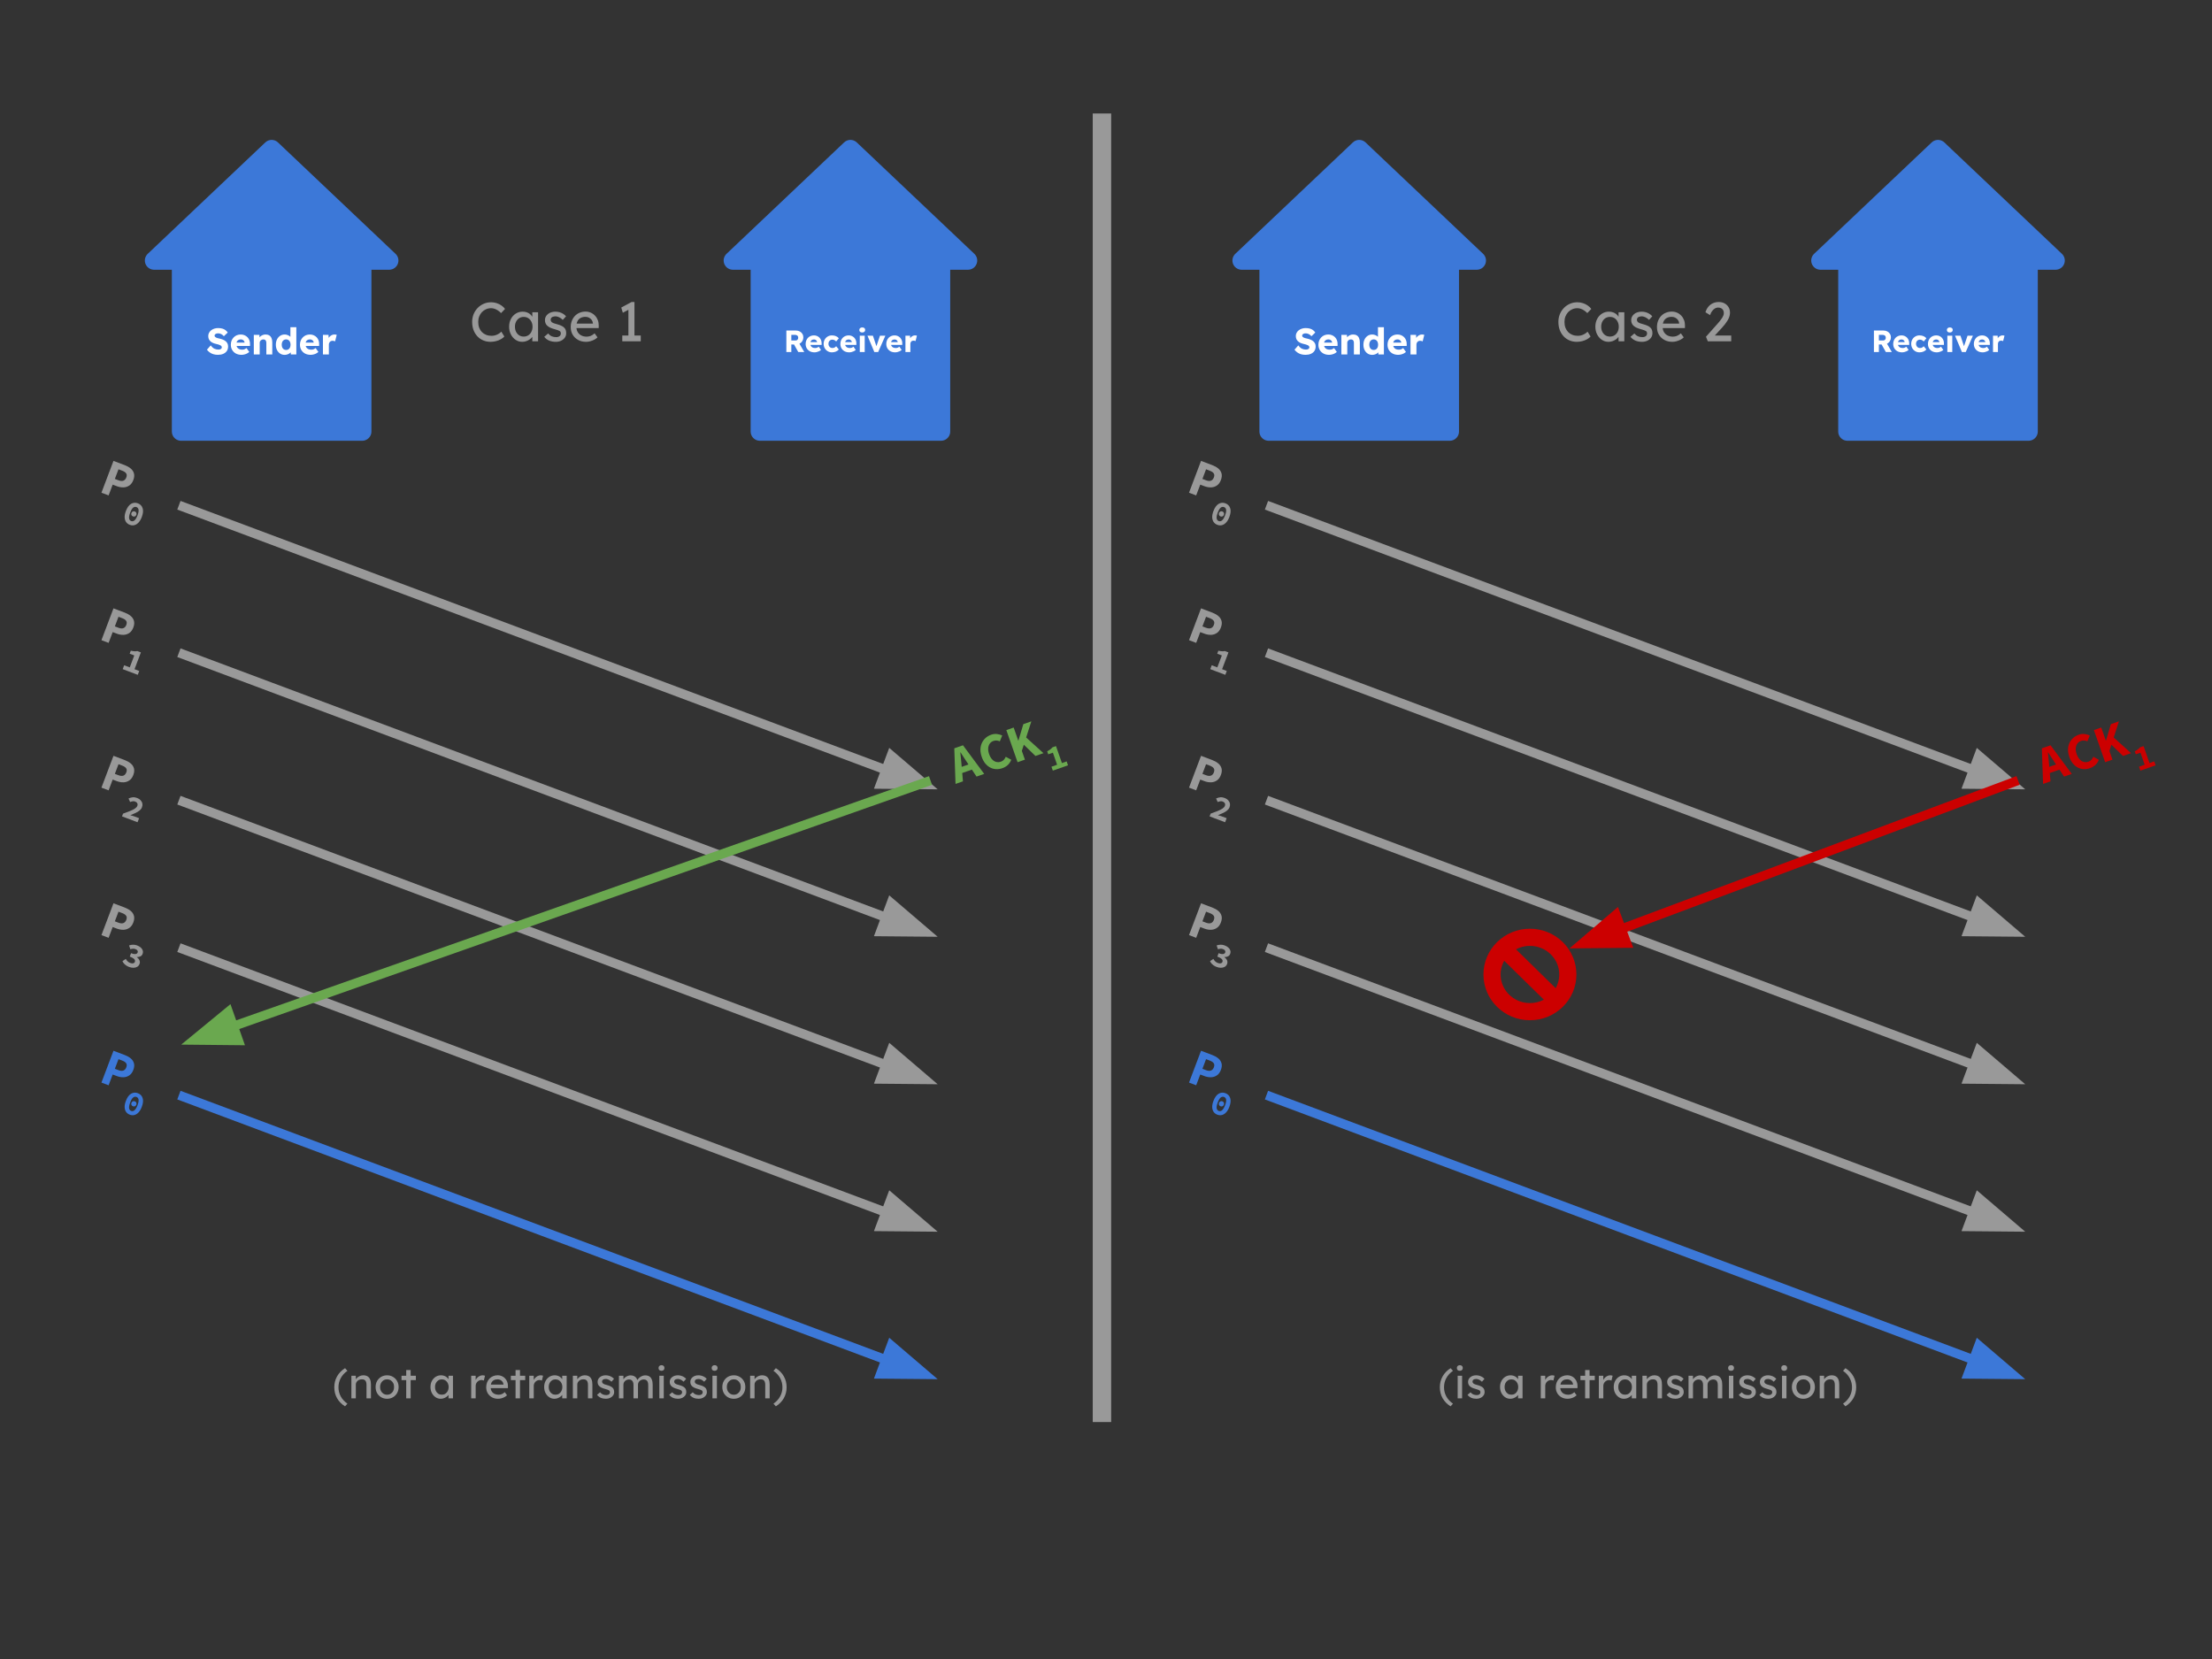 <svg version="1.1" viewBox="0.0 0.0 960.0 720.0" fill="none" stroke="none" stroke-linecap="square" stroke-miterlimit="10" xmlns:xlink="http://www.w3.org/1999/xlink" xmlns="http://www.w3.org/2000/svg"><rect x="0.0" y="0.0" width="960.0" height="720.0" fill="#333333" stroke="none"/><clipPath id="p.0"><path d="m0 0l960.0 0l0 720.0l-960.0 0l0 -720.0z" clip-rule="nonzero"/></clipPath><g clip-path="url(#p.0)"><path fill="#000000" fill-opacity="0.0" d="m0 0l960.0 0l0 720.0l-960.0 0z" fill-rule="evenodd"/><path fill="#3c78d8" d="m329.78 108.669l78.614 0l0 78.614l-78.614 0z" fill-rule="evenodd"/><path stroke="#3c78d8" stroke-width="8.0" stroke-linejoin="round" stroke-linecap="butt" d="m329.78 108.669l78.614 0l0 78.614l-78.614 0z" fill-rule="evenodd"/><path fill="#ffffff" d="m341.277 152.776l0 -9.328l4.203 0q0.891 0 1.609 0.391q0.734 0.375 1.141 1.062q0.422 0.672 0.422 1.516q0 0.875 -0.422 1.578q-0.406 0.703 -1.125 1.109q-0.719 0.391 -1.625 0.391l-2.047 0l0 3.281l-2.156 0zm5.172 0l-2.375 -4.219l2.328 -0.328l2.641 4.547l-2.594 0zm-3.016 -5.016l1.844 0q0.344 0 0.594 -0.141q0.266 -0.156 0.406 -0.438q0.141 -0.281 0.141 -0.641q0 -0.359 -0.156 -0.625q-0.156 -0.281 -0.469 -0.422q-0.297 -0.156 -0.719 -0.156l-1.641 0l0 2.422zm10.074 5.156q-1.172 0 -2.047 -0.469q-0.859 -0.484 -1.344 -1.297q-0.469 -0.828 -0.469 -1.875q0 -0.812 0.266 -1.484q0.266 -0.688 0.75 -1.188q0.484 -0.5 1.141 -0.766q0.656 -0.281 1.438 -0.281q0.75 0 1.359 0.266q0.625 0.266 1.078 0.75q0.453 0.469 0.688 1.125q0.25 0.656 0.219 1.422l0 0.578l-5.641 0l-0.312 -1.203l4.219 0l-0.234 0.25l0 -0.266q-0.031 -0.328 -0.219 -0.578q-0.172 -0.266 -0.469 -0.406q-0.281 -0.156 -0.656 -0.156q-0.516 0 -0.891 0.203q-0.359 0.203 -0.547 0.609q-0.188 0.391 -0.188 0.953q0 0.594 0.25 1.031q0.25 0.422 0.719 0.672q0.469 0.234 1.125 0.234q0.453 0 0.797 -0.125q0.359 -0.141 0.781 -0.453l1.0 1.406q-0.422 0.359 -0.891 0.594q-0.469 0.219 -0.953 0.328q-0.484 0.125 -0.969 0.125zm7.545 0q-1.016 0 -1.828 -0.484q-0.812 -0.484 -1.297 -1.312q-0.469 -0.844 -0.469 -1.891q0 -1.047 0.469 -1.875q0.484 -0.844 1.297 -1.312q0.812 -0.484 1.828 -0.484q0.953 0 1.734 0.328q0.797 0.328 1.266 0.938l-1.156 1.375q-0.188 -0.203 -0.438 -0.391q-0.25 -0.188 -0.562 -0.297q-0.312 -0.109 -0.641 -0.109q-0.5 0 -0.891 0.234q-0.391 0.234 -0.609 0.656q-0.203 0.406 -0.203 0.938q0 0.516 0.219 0.922q0.219 0.406 0.609 0.656q0.391 0.234 0.875 0.234q0.344 0 0.641 -0.078q0.297 -0.094 0.531 -0.266q0.25 -0.172 0.469 -0.422l1.141 1.391q-0.453 0.578 -1.266 0.922q-0.797 0.328 -1.719 0.328zm7.529 0q-1.172 0 -2.047 -0.469q-0.859 -0.484 -1.344 -1.297q-0.469 -0.828 -0.469 -1.875q0 -0.812 0.266 -1.484q0.266 -0.688 0.75 -1.188q0.484 -0.5 1.141 -0.766q0.656 -0.281 1.438 -0.281q0.75 0 1.359 0.266q0.625 0.266 1.078 0.75q0.453 0.469 0.688 1.125q0.25 0.656 0.219 1.422l0 0.578l-5.641 0l-0.312 -1.203l4.219 0l-0.234 0.25l0 -0.266q-0.031 -0.328 -0.219 -0.578q-0.172 -0.266 -0.469 -0.406q-0.281 -0.156 -0.656 -0.156q-0.516 0 -0.891 0.203q-0.359 0.203 -0.547 0.609q-0.188 0.391 -0.188 0.953q0 0.594 0.25 1.031q0.25 0.422 0.719 0.672q0.469 0.234 1.125 0.234q0.453 0 0.797 -0.125q0.359 -0.141 0.781 -0.453l1.0 1.406q-0.422 0.359 -0.891 0.594q-0.469 0.219 -0.953 0.328q-0.484 0.125 -0.969 0.125zm4.56 -0.141l0 -7.078l2.141 0l0 7.078l-2.141 0zm1.062 -8.484q-0.594 0 -0.938 -0.281q-0.328 -0.281 -0.328 -0.812q0 -0.484 0.344 -0.781q0.344 -0.312 0.922 -0.312q0.609 0 0.938 0.281q0.344 0.281 0.344 0.812q0 0.484 -0.344 0.797q-0.344 0.297 -0.938 0.297zm5.252 8.484l-2.969 -7.078l2.359 0l1.766 5.297l-0.516 0.047l1.812 -5.344l2.328 0l-3.109 7.078l-1.672 0zm9.051 0.141q-1.172 0 -2.047 -0.469q-0.859 -0.484 -1.344 -1.297q-0.469 -0.828 -0.469 -1.875q0 -0.812 0.266 -1.484q0.266 -0.688 0.75 -1.188q0.484 -0.5 1.141 -0.766q0.656 -0.281 1.438 -0.281q0.75 0 1.359 0.266q0.625 0.266 1.078 0.75q0.453 0.469 0.688 1.125q0.25 0.656 0.219 1.422l0 0.578l-5.641 0l-0.312 -1.203l4.219 0l-0.234 0.25l0 -0.266q-0.031 -0.328 -0.219 -0.578q-0.172 -0.266 -0.469 -0.406q-0.281 -0.156 -0.656 -0.156q-0.516 0 -0.891 0.203q-0.359 0.203 -0.547 0.609q-0.188 0.391 -0.188 0.953q0 0.594 0.25 1.031q0.25 0.422 0.719 0.672q0.469 0.234 1.125 0.234q0.453 0 0.797 -0.125q0.359 -0.141 0.781 -0.453l1.0 1.406q-0.422 0.359 -0.891 0.594q-0.469 0.219 -0.953 0.328q-0.484 0.125 -0.969 0.125zm4.451 -0.141l0 -7.078l2.016 0l0.094 2.312l-0.391 -0.453q0.156 -0.562 0.516 -1.016q0.375 -0.453 0.859 -0.719q0.5 -0.266 1.062 -0.266q0.234 0 0.438 0.047q0.203 0.031 0.391 0.078l-0.594 2.359q-0.141 -0.094 -0.391 -0.141q-0.25 -0.062 -0.516 -0.062q-0.297 0 -0.547 0.094q-0.25 0.094 -0.422 0.281q-0.172 0.188 -0.281 0.453q-0.094 0.25 -0.094 0.562l0 3.547l-2.141 0z" fill-rule="nonzero"/><path fill="#3c78d8" d="m318.063 113.063l51.024 -48.346l51.024 48.346z" fill-rule="evenodd"/><path stroke="#3c78d8" stroke-width="8.0" stroke-linejoin="round" stroke-linecap="butt" d="m318.063 113.063l51.024 -48.346l51.024 48.346z" fill-rule="evenodd"/><path fill="#3c78d8" d="m78.583 108.669l78.614 0l0 78.614l-78.614 0z" fill-rule="evenodd"/><path stroke="#3c78d8" stroke-width="8.0" stroke-linejoin="round" stroke-linecap="butt" d="m78.583 108.669l78.614 0l0 78.614l-78.614 0z" fill-rule="evenodd"/><path fill="#ffffff" d="m94.615 153.993q-1.109 0 -2.0 -0.266q-0.891 -0.266 -1.578 -0.766q-0.688 -0.5 -1.234 -1.188l1.656 -1.875q0.797 1.078 1.609 1.453q0.812 0.359 1.672 0.359q0.438 0 0.781 -0.109q0.359 -0.125 0.547 -0.328q0.188 -0.219 0.188 -0.547q0 -0.234 -0.125 -0.422q-0.109 -0.203 -0.328 -0.344q-0.203 -0.141 -0.5 -0.25q-0.281 -0.125 -0.609 -0.219q-0.312 -0.094 -0.641 -0.156q-0.938 -0.203 -1.625 -0.5q-0.688 -0.312 -1.141 -0.75q-0.453 -0.438 -0.688 -1.0q-0.219 -0.578 -0.219 -1.281q0 -0.75 0.344 -1.375q0.344 -0.641 0.922 -1.094q0.594 -0.453 1.359 -0.703q0.766 -0.25 1.609 -0.25q1.094 0 1.891 0.234q0.797 0.234 1.359 0.672q0.562 0.422 0.969 1.031l-1.688 1.609q-0.328 -0.406 -0.719 -0.672q-0.391 -0.281 -0.844 -0.422q-0.438 -0.156 -0.891 -0.156q-0.484 0 -0.828 0.125q-0.344 0.125 -0.547 0.344q-0.188 0.203 -0.188 0.516q0 0.266 0.156 0.469q0.172 0.188 0.438 0.344q0.281 0.141 0.625 0.25q0.359 0.094 0.734 0.172q0.891 0.172 1.594 0.469q0.719 0.281 1.234 0.703q0.516 0.406 0.797 0.984q0.281 0.562 0.281 1.312q0 1.172 -0.562 1.984q-0.562 0.797 -1.547 1.219q-0.984 0.422 -2.266 0.422zm10.207 0q-1.406 0 -2.453 -0.562q-1.031 -0.562 -1.609 -1.547q-0.578 -0.984 -0.578 -2.25q0 -0.984 0.312 -1.797q0.328 -0.812 0.906 -1.406q0.578 -0.609 1.359 -0.938q0.797 -0.328 1.734 -0.328q0.906 0 1.641 0.328q0.75 0.312 1.297 0.891q0.547 0.578 0.828 1.359q0.281 0.781 0.25 1.703l-0.016 0.688l-6.766 0l-0.359 -1.438l5.047 0l-0.266 0.312l0 -0.328q-0.031 -0.391 -0.25 -0.703q-0.219 -0.312 -0.578 -0.484q-0.344 -0.188 -0.797 -0.188q-0.625 0 -1.062 0.25q-0.438 0.25 -0.672 0.719q-0.219 0.469 -0.219 1.156q0 0.703 0.297 1.234q0.297 0.516 0.859 0.812q0.578 0.281 1.359 0.281q0.547 0 0.969 -0.156q0.422 -0.172 0.922 -0.547l1.203 1.688q-0.5 0.438 -1.062 0.719q-0.562 0.266 -1.141 0.391q-0.578 0.141 -1.156 0.141zm5.329 -0.156l0 -8.5l2.422 0l0.078 1.734l-0.5 0.188q0.172 -0.578 0.625 -1.047q0.453 -0.469 1.094 -0.75q0.641 -0.297 1.344 -0.297q0.969 0 1.625 0.391q0.656 0.391 0.984 1.172q0.344 0.766 0.344 1.891l0 5.219l-2.578 0l0 -5.016q0 -0.5 -0.156 -0.828q-0.141 -0.344 -0.438 -0.516q-0.281 -0.172 -0.719 -0.156q-0.344 0 -0.625 0.109q-0.281 0.109 -0.5 0.312q-0.203 0.188 -0.328 0.453q-0.109 0.25 -0.109 0.547l0 5.094l-1.266 0q-0.453 0 -0.781 0q-0.312 0 -0.516 0zm13.379 0.172q-1.109 0 -1.969 -0.562q-0.859 -0.562 -1.359 -1.562q-0.484 -1.0 -0.484 -2.281q0 -1.281 0.484 -2.281q0.5 -1.0 1.359 -1.578q0.875 -0.578 2.0 -0.578q0.562 0 1.094 0.188q0.531 0.172 0.953 0.469q0.438 0.297 0.703 0.703q0.281 0.391 0.328 0.797l-0.609 0.141l0 -5.469l2.578 0l0 11.844l-2.375 0l-0.156 -1.938l0.516 0.078q-0.047 0.406 -0.312 0.781q-0.266 0.359 -0.688 0.641q-0.406 0.281 -0.953 0.438q-0.531 0.172 -1.109 0.172zm0.656 -2.125q0.578 0 1.016 -0.281q0.438 -0.297 0.656 -0.797q0.234 -0.516 0.234 -1.203q0 -0.703 -0.234 -1.219q-0.219 -0.516 -0.656 -0.797q-0.438 -0.297 -1.016 -0.297q-0.594 0 -1.031 0.297q-0.422 0.281 -0.656 0.797q-0.234 0.516 -0.234 1.219q0 0.688 0.234 1.203q0.234 0.5 0.656 0.797q0.438 0.281 1.031 0.281zm10.636 2.109q-1.406 0 -2.453 -0.562q-1.031 -0.562 -1.609 -1.547q-0.578 -0.984 -0.578 -2.25q0 -0.984 0.312 -1.797q0.328 -0.812 0.906 -1.406q0.578 -0.609 1.359 -0.938q0.797 -0.328 1.734 -0.328q0.906 0 1.641 0.328q0.75 0.312 1.297 0.891q0.547 0.578 0.828 1.359q0.281 0.781 0.25 1.703l-0.016 0.688l-6.766 0l-0.359 -1.438l5.047 0l-0.266 0.312l0 -0.328q-0.031 -0.391 -0.25 -0.703q-0.219 -0.312 -0.578 -0.484q-0.344 -0.188 -0.797 -0.188q-0.625 0 -1.062 0.25q-0.438 0.25 -0.672 0.719q-0.219 0.469 -0.219 1.156q0 0.703 0.297 1.234q0.297 0.516 0.859 0.812q0.578 0.281 1.359 0.281q0.547 0 0.969 -0.156q0.422 -0.172 0.922 -0.547l1.203 1.688q-0.5 0.438 -1.062 0.719q-0.562 0.266 -1.141 0.391q-0.578 0.141 -1.156 0.141zm5.329 -0.156l0 -8.5l2.422 0l0.125 2.766l-0.484 -0.516q0.188 -0.688 0.625 -1.234q0.438 -0.547 1.031 -0.859q0.594 -0.328 1.266 -0.328q0.297 0 0.531 0.047q0.25 0.047 0.469 0.109l-0.703 2.828q-0.188 -0.109 -0.484 -0.172q-0.297 -0.078 -0.609 -0.078q-0.359 0 -0.656 0.125q-0.297 0.109 -0.516 0.344q-0.203 0.219 -0.328 0.531q-0.109 0.297 -0.109 0.688l0 4.25l-2.578 0z" fill-rule="nonzero"/><path fill="#3c78d8" d="m66.866 113.063l51.024 -48.346l51.024 48.346z" fill-rule="evenodd"/><path stroke="#3c78d8" stroke-width="8.0" stroke-linejoin="round" stroke-linecap="butt" d="m66.866 113.063l51.024 -48.346l51.024 48.346z" fill-rule="evenodd"/><path fill="#000000" fill-opacity="0.0" d="m478.244 53.265l0 559.905" fill-rule="evenodd"/><path stroke="#999999" stroke-width="8.0" stroke-linejoin="round" stroke-linecap="butt" d="m478.244 53.265l0 559.905" fill-rule="evenodd"/><path fill="#000000" fill-opacity="0.0" d="m193.341 116.076l96.598 0l0 31.213l-96.598 0z" fill-rule="evenodd"/><path fill="#999999" d="m212.928 148.351q-1.75 0 -3.219 -0.625q-1.469 -0.625 -2.547 -1.781q-1.078 -1.172 -1.672 -2.75q-0.578 -1.578 -0.578 -3.484q0 -1.797 0.625 -3.344q0.641 -1.547 1.766 -2.719q1.141 -1.172 2.625 -1.812q1.484 -0.656 3.219 -0.656q1.219 0 2.375 0.375q1.172 0.359 2.109 1.031q0.953 0.656 1.562 1.484l-1.734 1.812q-0.688 -0.703 -1.406 -1.172q-0.703 -0.469 -1.438 -0.703q-0.734 -0.25 -1.469 -0.25q-1.188 0 -2.203 0.453q-1.016 0.438 -1.781 1.234q-0.75 0.797 -1.188 1.891q-0.422 1.078 -0.422 2.375q0 1.375 0.406 2.5q0.422 1.109 1.188 1.906q0.781 0.781 1.844 1.203q1.062 0.422 2.359 0.422q0.797 0 1.562 -0.219q0.766 -0.219 1.438 -0.625q0.672 -0.406 1.234 -0.953l1.297 2.109q-0.562 0.641 -1.516 1.172q-0.938 0.531 -2.109 0.828q-1.156 0.297 -2.328 0.297zm13.702 0q-1.562 0 -2.844 -0.859q-1.281 -0.859 -2.062 -2.344q-0.766 -1.5 -0.766 -3.375q0 -1.891 0.781 -3.359q0.781 -1.484 2.109 -2.312q1.344 -0.844 3.0 -0.844q0.984 0 1.797 0.297q0.812 0.281 1.422 0.797q0.609 0.516 1.0 1.188q0.406 0.672 0.5 1.438l-0.547 -0.203l0 -3.25l2.5 0l0 12.594l-2.5 0l0 -3.0l0.578 -0.172q-0.141 0.656 -0.594 1.266q-0.438 0.609 -1.125 1.094q-0.688 0.469 -1.516 0.766q-0.828 0.281 -1.734 0.281zm0.641 -2.281q1.141 0 2.0 -0.547q0.859 -0.547 1.344 -1.516q0.5 -0.984 0.5 -2.234q0 -1.219 -0.5 -2.172q-0.484 -0.969 -1.344 -1.516q-0.859 -0.547 -2.0 -0.547q-1.094 0 -1.953 0.547q-0.844 0.547 -1.344 1.516q-0.484 0.953 -0.484 2.172q0 1.25 0.484 2.234q0.5 0.969 1.344 1.516q0.859 0.547 1.953 0.547zm13.895 2.281q-1.578 0 -2.859 -0.547q-1.266 -0.547 -2.109 -1.625l1.688 -1.453q0.719 0.844 1.562 1.219q0.859 0.375 1.938 0.375q0.438 0 0.797 -0.109q0.375 -0.109 0.656 -0.328q0.281 -0.219 0.422 -0.516q0.141 -0.297 0.141 -0.656q0 -0.625 -0.453 -1.016q-0.234 -0.156 -0.75 -0.359q-0.516 -0.203 -1.344 -0.422q-1.391 -0.359 -2.281 -0.812q-0.875 -0.469 -1.359 -1.047q-0.359 -0.453 -0.531 -0.984q-0.172 -0.547 -0.172 -1.188q0 -0.797 0.344 -1.453q0.359 -0.672 0.969 -1.156q0.609 -0.5 1.438 -0.75q0.828 -0.266 1.766 -0.266q0.891 0 1.766 0.234q0.875 0.234 1.609 0.703q0.75 0.453 1.266 1.078l-1.422 1.562q-0.453 -0.469 -1.0 -0.812q-0.531 -0.344 -1.094 -0.531q-0.547 -0.203 -1.0 -0.203q-0.5 0 -0.922 0.109q-0.406 0.094 -0.688 0.281q-0.266 0.188 -0.406 0.484q-0.141 0.281 -0.141 0.641q0.016 0.312 0.141 0.594q0.141 0.266 0.375 0.469q0.266 0.188 0.797 0.406q0.531 0.219 1.344 0.406q1.203 0.312 1.984 0.688q0.781 0.359 1.234 0.844q0.484 0.453 0.672 1.062q0.188 0.594 0.188 1.344q0 1.078 -0.609 1.938q-0.609 0.844 -1.641 1.328q-1.031 0.469 -2.312 0.469zm13.183 0q-1.953 0 -3.453 -0.828q-1.5 -0.828 -2.359 -2.266q-0.844 -1.438 -0.844 -3.312q0 -1.484 0.484 -2.703q0.484 -1.234 1.328 -2.125q0.859 -0.906 2.047 -1.391q1.188 -0.5 2.578 -0.5q1.219 0 2.281 0.469q1.062 0.469 1.828 1.297q0.781 0.812 1.203 1.922q0.422 1.109 0.406 2.438l-0.031 1.047l-10.297 0l-0.547 -1.969l8.703 0l-0.359 0.422l0 -0.578q-0.062 -0.797 -0.531 -1.422q-0.453 -0.625 -1.156 -0.984q-0.688 -0.359 -1.5 -0.359q-1.297 0 -2.188 0.5q-0.891 0.484 -1.344 1.438q-0.453 0.938 -0.453 2.328q0 1.328 0.547 2.297q0.562 0.969 1.562 1.5q1.016 0.531 2.328 0.531q0.938 0 1.734 -0.312q0.812 -0.312 1.75 -1.125l1.25 1.75q-0.578 0.578 -1.406 1.016q-0.828 0.422 -1.75 0.672q-0.922 0.25 -1.813 0.25zm18.378 -1.406l0 -13.641l0.891 0.672l-3.312 1.75l-0.688 -2.25l4.484 -2.406l1.25 0l0 15.875l-2.625 0zm-2.656 1.172l0 -2.5l8.016 0l0 2.5l-8.016 0z" fill-rule="nonzero"/><path fill="#000000" fill-opacity="0.0" d="m79.52 219.976l327.433 122.583" fill-rule="evenodd"/><path stroke="#999999" stroke-width="4.0" stroke-linejoin="round" stroke-linecap="butt" d="m79.52 219.976l304.957 114.168" fill-rule="evenodd"/><path fill="#999999" stroke="#999999" stroke-width="4.0" stroke-linecap="butt" d="m382.16 340.332l19.317 0.177l-14.684 -12.552z" fill-rule="evenodd"/><path fill="#000000" fill-opacity="0.0" d="m-16.84 156.504l162.457 61.417l-16.945 44.787l-162.457 -61.417z" fill-rule="evenodd"/><path fill="#999999" d="m44.024 213.834l5.225 -13.81l4.896 1.851q1.505 0.569 2.564 1.437q1.058 0.868 1.419 2.123q0.36 1.255 -0.27 2.921q-0.608 1.608 -1.746 2.363q-1.123 0.761 -2.545 0.809q-1.416 0.033 -2.877 -0.52l-1.783 -0.674l-1.769 4.676l-3.113 -1.177zm5.822 -5.984l1.593 0.602q1.286 0.486 2.13 0.154q0.844 -0.332 1.248 -1.399q0.415 -1.096 -0.077 -1.783q-0.477 -0.682 -1.72 -1.151l-1.593 -0.602l-1.581 4.18z" fill-rule="nonzero"/><path fill="#999999" d="m56.311 227.766q-1.023 -0.387 -1.608 -1.226q-0.565 -0.848 -0.61 -2.052q-0.026 -1.212 0.544 -2.718q0.874 -2.309 2.26 -3.104q1.392 -0.81 2.942 -0.224q1.564 0.591 2.057 2.114q0.513 1.514 -0.36 3.823q-0.569 1.505 -1.406 2.392q-0.816 0.877 -1.801 1.14q-0.965 0.253 -2.017 -0.144zm0.614 -1.622q0.453 0.171 0.909 0.026q0.47 -0.14 0.929 -0.734q0.479 -0.604 0.916 -1.758q0.448 -1.184 0.477 -1.924q0.044 -0.735 -0.227 -1.122q-0.251 -0.396 -0.704 -0.567q-0.438 -0.166 -0.903 -0.041q-0.459 0.11 -0.927 0.685q-0.453 0.58 -0.901 1.764q-0.437 1.154 -0.492 1.919q-0.035 0.755 0.225 1.171q0.26 0.416 0.699 0.582zm0.769 -2.031q-0.438 -0.166 -0.635 -0.574q-0.196 -0.408 -0.014 -0.891q0.188 -0.497 0.605 -0.673q0.418 -0.176 0.856 -0.01q0.453 0.171 0.649 0.58q0.196 0.408 0.008 0.905q-0.182 0.482 -0.6 0.659q-0.418 0.176 -0.871 0.005z" fill-rule="nonzero"/><path fill="#000000" fill-opacity="0.0" d="m79.52 283.976l327.433 122.583" fill-rule="evenodd"/><path stroke="#999999" stroke-width="4.0" stroke-linejoin="round" stroke-linecap="butt" d="m79.52 283.976l304.957 114.168" fill-rule="evenodd"/><path fill="#999999" stroke="#999999" stroke-width="4.0" stroke-linecap="butt" d="m382.16 404.332l19.317 0.177l-14.684 -12.552z" fill-rule="evenodd"/><path fill="#000000" fill-opacity="0.0" d="m-16.84 220.504l162.457 61.417l-16.945 44.787l-162.457 -61.417z" fill-rule="evenodd"/><path fill="#999999" d="m44.024 277.834l5.225 -13.81l4.896 1.851q1.505 0.569 2.564 1.437q1.058 0.868 1.419 2.123q0.36 1.255 -0.27 2.921q-0.608 1.608 -1.746 2.363q-1.123 0.761 -2.545 0.809q-1.416 0.033 -2.877 -0.52l-1.783 -0.674l-1.769 4.676l-3.113 -1.177zm5.822 -5.984l1.593 0.602q1.286 0.486 2.13 0.154q0.844 -0.332 1.248 -1.399q0.415 -1.096 -0.077 -1.783q-0.477 -0.682 -1.72 -1.151l-1.593 -0.602l-1.581 4.18z" fill-rule="nonzero"/><path fill="#999999" d="m53.249 290.409l0.636 -1.681l2.426 0.917l1.963 -5.188l-2.002 -0.757l0.487 -1.286q0.653 0.13 1.13 0.193q0.492 0.069 0.898 0.055q0.412 -0.028 0.825 -0.106l1.535 0.58l-2.759 7.292l2.032 0.768l-0.636 1.681l-6.533 -2.47z" fill-rule="nonzero"/><path fill="#000000" fill-opacity="0.0" d="m79.52 347.976l327.433 122.583" fill-rule="evenodd"/><path stroke="#999999" stroke-width="4.0" stroke-linejoin="round" stroke-linecap="butt" d="m79.52 347.976l304.957 114.168" fill-rule="evenodd"/><path fill="#999999" stroke="#999999" stroke-width="4.0" stroke-linecap="butt" d="m382.16 468.332l19.317 0.177l-14.684 -12.552z" fill-rule="evenodd"/><path fill="#000000" fill-opacity="0.0" d="m-16.84 284.504l162.457 61.417l-16.945 44.787l-162.457 -61.417z" fill-rule="evenodd"/><path fill="#999999" d="m44.024 341.834l5.225 -13.81l4.896 1.851q1.505 0.569 2.564 1.437q1.058 0.868 1.419 2.123q0.36 1.255 -0.27 2.921q-0.608 1.608 -1.746 2.363q-1.123 0.761 -2.545 0.809q-1.416 0.033 -2.877 -0.52l-1.783 -0.674l-1.769 4.676l-3.113 -1.177zm5.822 -5.984l1.593 0.602q1.286 0.486 2.13 0.154q0.844 -0.332 1.248 -1.399q0.415 -1.096 -0.077 -1.783q-0.477 -0.682 -1.72 -1.151l-1.593 -0.602l-1.581 4.18z" fill-rule="nonzero"/><path fill="#999999" d="m52.957 354.298l0.448 -1.184q1.701 -0.61 2.997 -1.122q1.317 -0.521 2.119 -1.053q0.823 -0.541 1.066 -1.184q0.249 -0.658 -0.019 -1.143q-0.247 -0.494 -0.949 -0.76q-0.526 -0.199 -1.084 -0.093q-0.538 0.097 -1.056 0.319l-0.705 -1.536q0.972 -0.451 1.836 -0.525q0.884 -0.084 1.921 0.309q0.935 0.354 1.499 0.984q0.583 0.621 0.735 1.414q0.166 0.798 -0.16 1.66q-0.288 0.76 -1.034 1.363q-0.746 0.603 -1.805 1.105q-1.059 0.502 -2.208 0.936q0.397 0.1 0.861 0.242q0.47 0.127 0.806 0.255l2.134 0.807l-0.663 1.754l-6.738 -2.547z" fill-rule="nonzero"/><path fill="#000000" fill-opacity="0.0" d="m79.52 411.976l327.433 122.583" fill-rule="evenodd"/><path stroke="#999999" stroke-width="4.0" stroke-linejoin="round" stroke-linecap="butt" d="m79.52 411.976l304.957 114.168" fill-rule="evenodd"/><path fill="#999999" stroke="#999999" stroke-width="4.0" stroke-linecap="butt" d="m382.16 532.332l19.317 0.177l-14.684 -12.552z" fill-rule="evenodd"/><path fill="#000000" fill-opacity="0.0" d="m-16.84 348.504l162.457 61.417l-16.945 44.787l-162.457 -61.417z" fill-rule="evenodd"/><path fill="#999999" d="m44.024 405.834l5.225 -13.81l4.896 1.851q1.505 0.569 2.564 1.437q1.058 0.868 1.419 2.123q0.36 1.255 -0.27 2.921q-0.608 1.608 -1.746 2.363q-1.123 0.761 -2.545 0.809q-1.416 0.033 -2.877 -0.52l-1.783 -0.674l-1.769 4.676l-3.113 -1.177zm5.822 -5.984l1.593 0.602q1.286 0.486 2.13 0.154q0.844 -0.332 1.248 -1.399q0.415 -1.096 -0.077 -1.783q-0.477 -0.682 -1.72 -1.151l-1.593 -0.602l-1.581 4.18z" fill-rule="nonzero"/><path fill="#999999" d="m56.018 419.656q-0.76 -0.287 -1.322 -0.7q-0.568 -0.398 -0.96 -0.864q-0.392 -0.466 -0.584 -0.973l1.448 -0.956q0.304 0.566 0.774 1.044q0.476 0.464 1.075 0.69q0.482 0.182 0.907 0.209q0.43 0.012 0.737 -0.139q0.313 -0.166 0.44 -0.502q0.149 -0.395 0.011 -0.781q-0.123 -0.381 -0.653 -0.748q-0.524 -0.382 -1.576 -0.78l0.558 -1.476q0.892 0.337 1.458 0.384q0.587 0.038 0.92 -0.136q0.354 -0.184 0.486 -0.534q0.182 -0.482 -0.074 -0.863q-0.257 -0.381 -0.885 -0.619q-0.526 -0.199 -1.071 -0.171q-0.53 0.033 -1.127 0.242l-0.571 -1.669q0.862 -0.292 1.738 -0.312q0.891 -0.014 1.753 0.312q0.979 0.37 1.614 0.944q0.635 0.574 0.839 1.27q0.219 0.701 -0.085 1.505q-0.26 0.687 -0.901 1.012q-0.641 0.326 -1.561 0.329l-0.022 0.058q0.515 0.362 0.857 0.825q0.357 0.469 0.44 1.001q0.097 0.538 -0.124 1.122q-0.315 0.833 -1.033 1.23q-0.703 0.402 -1.623 0.405q-0.92 0.003 -1.885 -0.362z" fill-rule="nonzero"/><path fill="#000000" fill-opacity="0.0" d="m79.52 475.976l327.433 122.583" fill-rule="evenodd"/><path stroke="#3c78d8" stroke-width="4.0" stroke-linejoin="round" stroke-linecap="butt" d="m79.52 475.976l304.957 114.168" fill-rule="evenodd"/><path fill="#3c78d8" stroke="#3c78d8" stroke-width="4.0" stroke-linecap="butt" d="m382.16 596.332l19.317 0.177l-14.684 -12.552z" fill-rule="evenodd"/><path fill="#000000" fill-opacity="0.0" d="m-16.84 412.504l162.457 61.417l-16.945 44.787l-162.457 -61.417z" fill-rule="evenodd"/><path fill="#3c78d8" d="m44.024 469.834l5.225 -13.81l4.896 1.851q1.505 0.569 2.564 1.437q1.058 0.868 1.419 2.123q0.36 1.255 -0.27 2.921q-0.608 1.608 -1.746 2.363q-1.123 0.761 -2.545 0.809q-1.416 0.033 -2.877 -0.52l-1.783 -0.674l-1.769 4.676l-3.113 -1.177zm5.822 -5.984l1.593 0.602q1.286 0.486 2.13 0.154q0.844 -0.332 1.248 -1.399q0.415 -1.096 -0.077 -1.783q-0.477 -0.682 -1.72 -1.151l-1.593 -0.602l-1.581 4.18z" fill-rule="nonzero"/><path fill="#3c78d8" d="m56.311 483.766q-1.023 -0.387 -1.608 -1.226q-0.565 -0.848 -0.61 -2.052q-0.026 -1.212 0.544 -2.718q0.874 -2.309 2.26 -3.104q1.392 -0.81 2.942 -0.224q1.564 0.591 2.057 2.114q0.513 1.514 -0.36 3.823q-0.569 1.505 -1.406 2.392q-0.816 0.877 -1.801 1.14q-0.965 0.253 -2.017 -0.144zm0.614 -1.622q0.453 0.171 0.909 0.026q0.47 -0.14 0.929 -0.734q0.479 -0.604 0.916 -1.758q0.448 -1.184 0.477 -1.924q0.044 -0.735 -0.227 -1.122q-0.251 -0.396 -0.704 -0.567q-0.438 -0.166 -0.903 -0.041q-0.459 0.11 -0.927 0.685q-0.453 0.58 -0.901 1.764q-0.437 1.155 -0.492 1.919q-0.035 0.755 0.225 1.171q0.26 0.416 0.699 0.582zm0.769 -2.031q-0.438 -0.166 -0.635 -0.574q-0.196 -0.408 -0.014 -0.891q0.188 -0.497 0.605 -0.673q0.418 -0.176 0.856 -0.01q0.453 0.171 0.649 0.58q0.196 0.408 0.008 0.905q-0.182 0.482 -0.6 0.659q-0.418 0.176 -0.871 0.005z" fill-rule="nonzero"/><path fill="#000000" fill-opacity="0.0" d="m114.417 579.955l257.638 0l0 49.543l-257.638 0z" fill-rule="evenodd"/><path fill="#999999" d="m149.737 610.344q-2.266 -1.422 -3.469 -3.547q-1.188 -2.125 -1.188 -4.734q0 -2.594 1.203 -4.719q1.203 -2.141 3.469 -3.562l1.031 1.156q-1.906 1.328 -2.906 3.172q-0.984 1.828 -0.984 3.953q0 2.125 0.984 3.969q1.0 1.828 2.906 3.156l-1.047 1.156zm2.766 -3.469l0 -9.797l1.922 0l0 2.016l-0.344 0.219q0.188 -0.641 0.734 -1.188q0.547 -0.562 1.281 -0.906q0.75 -0.344 1.531 -0.344q1.125 0 1.859 0.438q0.75 0.438 1.125 1.344q0.375 0.891 0.375 2.25l0 5.969l-1.922 0l0 -5.844q0 -0.828 -0.219 -1.375q-0.219 -0.562 -0.688 -0.812q-0.469 -0.25 -1.156 -0.219q-0.562 0 -1.031 0.188q-0.469 0.172 -0.812 0.5q-0.344 0.312 -0.547 0.734q-0.188 0.406 -0.188 0.891l0 5.938l-0.953 0q-0.234 0 -0.484 0q-0.25 0 -0.484 0zm15.507 0.188q-1.438 0 -2.578 -0.656q-1.125 -0.672 -1.781 -1.812q-0.641 -1.156 -0.641 -2.625q0 -1.469 0.641 -2.609q0.656 -1.156 1.781 -1.812q1.141 -0.672 2.578 -0.672q1.406 0 2.531 0.672q1.141 0.656 1.797 1.812q0.656 1.141 0.656 2.609q0 1.469 -0.656 2.625q-0.656 1.141 -1.797 1.812q-1.125 0.656 -2.531 0.656zm0 -1.75q0.875 0 1.562 -0.438q0.688 -0.438 1.078 -1.188q0.391 -0.766 0.375 -1.719q0.016 -0.969 -0.375 -1.719q-0.391 -0.766 -1.078 -1.188q-0.688 -0.438 -1.562 -0.438q-0.875 0 -1.578 0.438q-0.703 0.438 -1.094 1.203q-0.391 0.75 -0.375 1.703q-0.016 0.953 0.375 1.719q0.391 0.75 1.094 1.188q0.703 0.438 1.578 0.438zm8.286 1.562l0 -12.297l1.922 0l0 12.297l-1.922 0zm-2.047 -7.922l0 -1.875l6.234 0l0 1.875l-6.234 0zm16.982 8.109q-1.203 0 -2.203 -0.672q-1.0 -0.672 -1.609 -1.828q-0.594 -1.156 -0.594 -2.609q0 -1.484 0.609 -2.625q0.609 -1.141 1.641 -1.797q1.047 -0.656 2.328 -0.656q0.766 0 1.391 0.234q0.641 0.219 1.109 0.625q0.484 0.391 0.781 0.922q0.312 0.516 0.391 1.109l-0.422 -0.141l0 -2.547l1.938 0l0 9.797l-1.938 0l0 -2.328l0.438 -0.141q-0.109 0.516 -0.453 1.0q-0.344 0.469 -0.875 0.844q-0.531 0.359 -1.172 0.594q-0.641 0.219 -1.359 0.219zm0.5 -1.766q0.891 0 1.547 -0.422q0.672 -0.438 1.047 -1.188q0.391 -0.766 0.391 -1.734q0 -0.953 -0.391 -1.703q-0.375 -0.75 -1.047 -1.172q-0.656 -0.438 -1.547 -0.438q-0.859 0 -1.516 0.438q-0.656 0.422 -1.047 1.172q-0.375 0.75 -0.375 1.703q0 0.969 0.375 1.734q0.391 0.75 1.047 1.188q0.656 0.422 1.516 0.422zm12.768 1.578l0 -9.797l1.938 0l0 3.078l-0.188 -0.75q0.203 -0.703 0.703 -1.281q0.5 -0.578 1.141 -0.906q0.641 -0.344 1.328 -0.344q0.312 0 0.594 0.062q0.297 0.047 0.469 0.125l-0.5 2.094q-0.219 -0.094 -0.5 -0.156q-0.266 -0.078 -0.531 -0.078q-0.5 0 -0.953 0.203q-0.453 0.188 -0.812 0.547q-0.344 0.344 -0.547 0.797q-0.203 0.453 -0.203 1.0l0 5.406l-1.938 0zm11.67 0.188q-1.5 0 -2.672 -0.641q-1.156 -0.641 -1.828 -1.766q-0.656 -1.125 -0.656 -2.578q0 -1.156 0.375 -2.109q0.375 -0.953 1.031 -1.641q0.656 -0.703 1.578 -1.078q0.938 -0.391 2.016 -0.391q0.953 0 1.766 0.359q0.828 0.359 1.422 1.0q0.609 0.641 0.938 1.516q0.328 0.859 0.312 1.875l-0.016 0.828l-8.0 0l-0.438 -1.531l6.766 0l-0.266 0.312l0 -0.438q-0.062 -0.625 -0.422 -1.109q-0.344 -0.484 -0.891 -0.766q-0.547 -0.281 -1.172 -0.281q-1.016 0 -1.703 0.391q-0.688 0.375 -1.047 1.125q-0.344 0.734 -0.344 1.812q0 1.016 0.422 1.781q0.422 0.75 1.203 1.172q0.797 0.406 1.812 0.406q0.734 0 1.359 -0.234q0.625 -0.25 1.359 -0.891l0.969 1.359q-0.453 0.453 -1.094 0.797q-0.641 0.328 -1.359 0.531q-0.719 0.188 -1.422 0.188zm7.589 -0.188l0 -12.297l1.922 0l0 12.297l-1.922 0zm-2.047 -7.922l0 -1.875l6.234 0l0 1.875l-6.234 0zm7.992 7.922l0 -9.797l1.938 0l0 3.078l-0.188 -0.75q0.203 -0.703 0.703 -1.281q0.5 -0.578 1.141 -0.906q0.641 -0.344 1.328 -0.344q0.312 0 0.594 0.062q0.297 0.047 0.469 0.125l-0.5 2.094q-0.219 -0.094 -0.5 -0.156q-0.266 -0.078 -0.531 -0.078q-0.5 0 -0.953 0.203q-0.453 0.188 -0.812 0.547q-0.344 0.344 -0.547 0.797q-0.203 0.453 -0.203 1.0l0 5.406l-1.938 0zm10.873 0.188q-1.203 0 -2.203 -0.672q-1.0 -0.672 -1.609 -1.828q-0.594 -1.156 -0.594 -2.609q0 -1.484 0.609 -2.625q0.609 -1.141 1.641 -1.797q1.047 -0.656 2.328 -0.656q0.766 0 1.391 0.234q0.641 0.219 1.109 0.625q0.484 0.391 0.781 0.922q0.312 0.516 0.391 1.109l-0.422 -0.141l0 -2.547l1.938 0l0 9.797l-1.938 0l0 -2.328l0.438 -0.141q-0.109 0.516 -0.453 1.0q-0.344 0.469 -0.875 0.844q-0.531 0.359 -1.172 0.594q-0.641 0.219 -1.359 0.219zm0.5 -1.766q0.891 0 1.547 -0.422q0.672 -0.438 1.047 -1.188q0.391 -0.766 0.391 -1.734q0 -0.953 -0.391 -1.703q-0.375 -0.75 -1.047 -1.172q-0.656 -0.438 -1.547 -0.438q-0.859 0 -1.516 0.438q-0.656 0.422 -1.047 1.172q-0.375 0.75 -0.375 1.703q0 0.969 0.375 1.734q0.391 0.75 1.047 1.188q0.656 0.422 1.516 0.422zm7.544 1.578l0 -9.797l1.922 0l0 2.016l-0.344 0.219q0.188 -0.641 0.734 -1.188q0.547 -0.562 1.281 -0.906q0.75 -0.344 1.531 -0.344q1.125 0 1.859 0.438q0.75 0.438 1.125 1.344q0.375 0.891 0.375 2.25l0 5.969l-1.922 0l0 -5.844q0 -0.828 -0.219 -1.375q-0.219 -0.562 -0.688 -0.812q-0.469 -0.25 -1.156 -0.219q-0.562 0 -1.031 0.188q-0.469 0.172 -0.812 0.5q-0.344 0.312 -0.547 0.734q-0.188 0.406 -0.188 0.891l0 5.938l-0.953 0q-0.234 0 -0.484 0q-0.25 0 -0.484 0zm14.366 0.188q-1.234 0 -2.219 -0.422q-0.984 -0.438 -1.641 -1.281l1.297 -1.109q0.562 0.641 1.219 0.938q0.672 0.281 1.516 0.281q0.328 0 0.609 -0.078q0.297 -0.078 0.516 -0.25q0.219 -0.172 0.328 -0.406q0.109 -0.234 0.109 -0.516q0 -0.484 -0.359 -0.781q-0.188 -0.125 -0.594 -0.281q-0.391 -0.156 -1.031 -0.328q-1.078 -0.281 -1.766 -0.625q-0.688 -0.359 -1.062 -0.812q-0.281 -0.359 -0.422 -0.766q-0.125 -0.422 -0.125 -0.938q0 -0.609 0.266 -1.125q0.281 -0.516 0.75 -0.891q0.484 -0.391 1.125 -0.594q0.641 -0.203 1.375 -0.203q0.688 0 1.359 0.188q0.688 0.188 1.266 0.547q0.578 0.344 0.969 0.828l-1.094 1.219q-0.359 -0.359 -0.781 -0.625q-0.422 -0.266 -0.859 -0.406q-0.422 -0.156 -0.766 -0.156q-0.391 0 -0.719 0.078q-0.312 0.062 -0.531 0.219q-0.203 0.141 -0.328 0.375q-0.109 0.219 -0.109 0.5q0.016 0.234 0.125 0.453q0.109 0.219 0.297 0.359q0.203 0.156 0.609 0.328q0.406 0.156 1.047 0.312q0.922 0.234 1.531 0.531q0.609 0.281 0.969 0.656q0.375 0.359 0.516 0.828q0.156 0.469 0.156 1.047q0 0.828 -0.484 1.5q-0.469 0.656 -1.281 1.031q-0.797 0.375 -1.781 0.375zm5.639 -0.188l0 -9.797l1.938 0l0 2.094l-0.359 0.219q0.156 -0.484 0.469 -0.922q0.328 -0.453 0.797 -0.797q0.484 -0.344 1.031 -0.547q0.562 -0.219 1.141 -0.219q0.828 0 1.469 0.281q0.641 0.281 1.047 0.844q0.406 0.562 0.594 1.406l-0.297 -0.078l0.125 -0.312q0.219 -0.438 0.578 -0.812q0.359 -0.391 0.828 -0.688q0.469 -0.297 0.984 -0.469q0.531 -0.172 1.031 -0.172q1.094 0 1.812 0.453q0.719 0.453 1.078 1.375q0.375 0.906 0.375 2.266l0 5.875l-1.938 0l0 -5.766q0 -0.844 -0.219 -1.375q-0.219 -0.531 -0.656 -0.781q-0.422 -0.266 -1.094 -0.266q-0.516 0 -0.984 0.188q-0.453 0.172 -0.797 0.484q-0.328 0.312 -0.516 0.734q-0.172 0.422 -0.172 0.922l0 5.859l-1.953 0l0 -5.797q0 -0.766 -0.219 -1.297q-0.219 -0.531 -0.656 -0.812q-0.422 -0.281 -1.047 -0.281q-0.516 0 -0.969 0.188q-0.438 0.172 -0.781 0.484q-0.328 0.297 -0.516 0.719q-0.188 0.422 -0.188 0.906l0 5.891l-1.938 0zm17.526 0l0 -9.797l1.922 0l0 9.797l-1.922 0zm0.938 -11.953q-0.609 0 -0.953 -0.312q-0.328 -0.328 -0.328 -0.906q0 -0.547 0.344 -0.875q0.344 -0.344 0.938 -0.344q0.609 0 0.938 0.328q0.344 0.312 0.344 0.891q0 0.547 -0.344 0.891q-0.344 0.328 -0.938 0.328zm7.202 12.141q-1.234 0 -2.219 -0.422q-0.984 -0.438 -1.641 -1.281l1.297 -1.109q0.562 0.641 1.219 0.938q0.672 0.281 1.516 0.281q0.328 0 0.609 -0.078q0.297 -0.078 0.516 -0.25q0.219 -0.172 0.328 -0.406q0.109 -0.234 0.109 -0.516q0 -0.484 -0.359 -0.781q-0.188 -0.125 -0.594 -0.281q-0.391 -0.156 -1.031 -0.328q-1.078 -0.281 -1.766 -0.625q-0.688 -0.359 -1.062 -0.812q-0.281 -0.359 -0.422 -0.766q-0.125 -0.422 -0.125 -0.938q0 -0.609 0.266 -1.125q0.281 -0.516 0.75 -0.891q0.484 -0.391 1.125 -0.594q0.641 -0.203 1.375 -0.203q0.688 0 1.359 0.188q0.688 0.188 1.266 0.547q0.578 0.344 0.969 0.828l-1.094 1.219q-0.359 -0.359 -0.781 -0.625q-0.422 -0.266 -0.859 -0.406q-0.422 -0.156 -0.766 -0.156q-0.391 0 -0.719 0.078q-0.312 0.062 -0.531 0.219q-0.203 0.141 -0.328 0.375q-0.109 0.219 -0.109 0.5q0.016 0.234 0.125 0.453q0.109 0.219 0.297 0.359q0.203 0.156 0.609 0.328q0.406 0.156 1.047 0.312q0.922 0.234 1.531 0.531q0.609 0.281 0.969 0.656q0.375 0.359 0.516 0.828q0.156 0.469 0.156 1.047q0 0.828 -0.484 1.5q-0.469 0.656 -1.281 1.031q-0.797 0.375 -1.781 0.375zm8.936 0q-1.234 0 -2.219 -0.422q-0.984 -0.438 -1.641 -1.281l1.297 -1.109q0.562 0.641 1.219 0.938q0.672 0.281 1.516 0.281q0.328 0 0.609 -0.078q0.297 -0.078 0.516 -0.25q0.219 -0.172 0.328 -0.406q0.109 -0.234 0.109 -0.516q0 -0.484 -0.359 -0.781q-0.188 -0.125 -0.594 -0.281q-0.391 -0.156 -1.031 -0.328q-1.078 -0.281 -1.766 -0.625q-0.688 -0.359 -1.062 -0.812q-0.281 -0.359 -0.422 -0.766q-0.125 -0.422 -0.125 -0.938q0 -0.609 0.266 -1.125q0.281 -0.516 0.75 -0.891q0.484 -0.391 1.125 -0.594q0.641 -0.203 1.375 -0.203q0.688 0 1.359 0.188q0.688 0.188 1.266 0.547q0.578 0.344 0.969 0.828l-1.094 1.219q-0.359 -0.359 -0.781 -0.625q-0.422 -0.266 -0.859 -0.406q-0.422 -0.156 -0.766 -0.156q-0.391 0 -0.719 0.078q-0.312 0.062 -0.531 0.219q-0.203 0.141 -0.328 0.375q-0.109 0.219 -0.109 0.5q0.016 0.234 0.125 0.453q0.109 0.219 0.297 0.359q0.203 0.156 0.609 0.328q0.406 0.156 1.047 0.312q0.922 0.234 1.531 0.531q0.609 0.281 0.969 0.656q0.375 0.359 0.516 0.828q0.156 0.469 0.156 1.047q0 0.828 -0.484 1.5q-0.469 0.656 -1.281 1.031q-0.797 0.375 -1.781 0.375zm5.983 -0.188l0 -9.797l1.922 0l0 9.797l-1.922 0zm0.938 -11.953q-0.609 0 -0.953 -0.312q-0.328 -0.328 -0.328 -0.906q0 -0.547 0.344 -0.875q0.344 -0.344 0.938 -0.344q0.609 0 0.938 0.328q0.344 0.312 0.344 0.891q0 0.547 -0.344 0.891q-0.344 0.328 -0.938 0.328zm8.343 12.141q-1.438 0 -2.578 -0.656q-1.125 -0.672 -1.781 -1.812q-0.641 -1.156 -0.641 -2.625q0 -1.469 0.641 -2.609q0.656 -1.156 1.781 -1.812q1.141 -0.672 2.578 -0.672q1.406 0 2.531 0.672q1.141 0.656 1.797 1.812q0.656 1.141 0.656 2.609q0 1.469 -0.656 2.625q-0.656 1.141 -1.797 1.812q-1.125 0.656 -2.531 0.656zm0 -1.75q0.875 0 1.562 -0.438q0.688 -0.438 1.078 -1.188q0.391 -0.766 0.375 -1.719q0.016 -0.969 -0.375 -1.719q-0.391 -0.766 -1.078 -1.188q-0.688 -0.438 -1.562 -0.438q-0.875 0 -1.578 0.438q-0.703 0.438 -1.094 1.203q-0.391 0.75 -0.375 1.703q-0.016 0.953 0.375 1.719q0.391 0.75 1.094 1.188q0.703 0.438 1.578 0.438zm7.067 1.562l0 -9.797l1.922 0l0 2.016l-0.344 0.219q0.188 -0.641 0.734 -1.188q0.547 -0.562 1.281 -0.906q0.75 -0.344 1.531 -0.344q1.125 0 1.859 0.438q0.75 0.438 1.125 1.344q0.375 0.891 0.375 2.25l0 5.969l-1.922 0l0 -5.844q0 -0.828 -0.219 -1.375q-0.219 -0.562 -0.688 -0.812q-0.469 -0.25 -1.156 -0.219q-0.562 0 -1.031 0.188q-0.469 0.172 -0.812 0.5q-0.344 0.312 -0.547 0.734q-0.188 0.406 -0.188 0.891l0 5.938l-0.953 0q-0.234 0 -0.484 0q-0.25 0 -0.484 0zm11.163 3.469l-1.031 -1.156q1.906 -1.328 2.891 -3.156q1.0 -1.844 1.0 -3.969q0 -2.125 -1.0 -3.953q-0.984 -1.844 -2.891 -3.172l1.047 -1.156q2.266 1.422 3.453 3.547q1.203 2.125 1.203 4.734q0 2.594 -1.203 4.734q-1.203 2.125 -3.469 3.547z" fill-rule="nonzero"/><path fill="#000000" fill-opacity="0.0" d="m401.953 339.407l-323.307 113.953" fill-rule="evenodd"/><path stroke="#6aa84f" stroke-width="4.0" stroke-linejoin="round" stroke-linecap="butt" d="m401.953 339.407l-300.672 105.975" fill-rule="evenodd"/><path fill="#6aa84f" stroke="#6aa84f" stroke-width="4.0" stroke-linecap="butt" d="m99.084 439.15l-14.924 12.265l19.316 0.197z" fill-rule="evenodd"/><path fill="#000000" fill-opacity="0.0" d="m345.459 330.449l163.937 -57.386l15.811 45.197l-163.937 57.386z" fill-rule="evenodd"/><path fill="#6aa84f" d="m414.696 340.224l-0.54 -15.455l3.775 -1.322l9.211 12.42l-3.333 1.167l-4.265 -6.42q-0.622 -0.974 -1.339 -2.031q-0.708 -1.077 -1.34 -2.08l-0.089 0.031q0.116 1.184 0.249 2.462q0.142 1.258 0.233 2.418l0.652 7.685l-3.215 1.125zm1.7 -4.32l-0.856 -2.448l6.681 -2.339l0.856 2.448l-6.681 2.339zm18.636 -2.517q-1.298 0.454 -2.618 0.42q-1.32 -0.035 -2.539 -0.634q-1.22 -0.6 -2.2 -1.746q-0.986 -1.161 -1.6 -2.917q-0.805 -2.301 -0.493 -4.248q0.327 -1.952 1.527 -3.349q1.2 -1.397 3.058 -2.047q1.327 -0.465 2.58 -0.291q1.267 0.169 2.218 0.614l-1.044 2.551q-0.667 -0.296 -1.349 -0.355q-0.688 -0.074 -1.455 0.195q-0.973 0.341 -1.564 1.16q-0.576 0.814 -0.677 1.992q-0.092 1.158 0.393 2.544q0.5 1.431 1.299 2.293q0.813 0.858 1.795 1.11q0.997 0.247 2.044 -0.12q0.767 -0.268 1.268 -0.824q0.501 -0.556 0.821 -1.297l2.391 1.299q-0.505 1.302 -1.469 2.236q-0.97 0.919 -2.385 1.414zm6.593 -2.589l-4.876 -13.937l3.185 -1.115l1.997 5.708l0.059 -0.021l2.133 -7.153l3.48 -1.218l-4.124 12.817l1.331 3.805l-3.185 1.115zm7.757 -2.715l-5.509 -5.339l0.997 -3.113l7.993 7.234l-3.48 1.218z" fill-rule="nonzero"/><path fill="#6aa84f" d="m456.923 334.449l-0.593 -1.696l2.448 -0.857l-1.832 -5.236l-2.02 0.707l-0.454 -1.298q0.583 -0.32 0.99 -0.578q0.421 -0.263 0.723 -0.535q0.297 -0.286 0.564 -0.611l1.548 -0.542l2.575 7.36l2.05 -0.718l0.593 1.696l-6.592 2.308z" fill-rule="nonzero"/><path fill="#3c78d8" d="m801.78 108.669l78.614 0l0 78.614l-78.614 0z" fill-rule="evenodd"/><path stroke="#3c78d8" stroke-width="8.0" stroke-linejoin="round" stroke-linecap="butt" d="m801.78 108.669l78.614 0l0 78.614l-78.614 0z" fill-rule="evenodd"/><path fill="#ffffff" d="m813.277 152.776l0 -9.328l4.203 0q0.891 0 1.609 0.391q0.734 0.375 1.141 1.062q0.422 0.672 0.422 1.516q0 0.875 -0.422 1.578q-0.406 0.703 -1.125 1.109q-0.719 0.391 -1.625 0.391l-2.047 0l0 3.281l-2.156 0zm5.172 0l-2.375 -4.219l2.328 -0.328l2.641 4.547l-2.594 0zm-3.016 -5.016l1.844 0q0.344 0 0.594 -0.141q0.266 -0.156 0.406 -0.438q0.141 -0.281 0.141 -0.641q0 -0.359 -0.156 -0.625q-0.156 -0.281 -0.469 -0.422q-0.297 -0.156 -0.719 -0.156l-1.641 0l0 2.422zm10.074 5.156q-1.172 0 -2.047 -0.469q-0.859 -0.484 -1.344 -1.297q-0.469 -0.828 -0.469 -1.875q0 -0.812 0.266 -1.484q0.266 -0.688 0.75 -1.188q0.484 -0.5 1.141 -0.766q0.656 -0.281 1.438 -0.281q0.75 0 1.359 0.266q0.625 0.266 1.078 0.75q0.453 0.469 0.688 1.125q0.25 0.656 0.219 1.422l0 0.578l-5.641 0l-0.312 -1.203l4.219 0l-0.234 0.25l0 -0.266q-0.031 -0.328 -0.219 -0.578q-0.172 -0.266 -0.469 -0.406q-0.281 -0.156 -0.656 -0.156q-0.516 0 -0.891 0.203q-0.359 0.203 -0.547 0.609q-0.188 0.391 -0.188 0.953q0 0.594 0.25 1.031q0.25 0.422 0.719 0.672q0.469 0.234 1.125 0.234q0.453 0 0.797 -0.125q0.359 -0.141 0.781 -0.453l1.0 1.406q-0.422 0.359 -0.891 0.594q-0.469 0.219 -0.953 0.328q-0.484 0.125 -0.969 0.125zm7.545 0q-1.016 0 -1.828 -0.484q-0.812 -0.484 -1.297 -1.312q-0.469 -0.844 -0.469 -1.891q0 -1.047 0.469 -1.875q0.484 -0.844 1.297 -1.312q0.812 -0.484 1.828 -0.484q0.953 0 1.734 0.328q0.797 0.328 1.266 0.938l-1.156 1.375q-0.188 -0.203 -0.438 -0.391q-0.25 -0.188 -0.562 -0.297q-0.312 -0.109 -0.641 -0.109q-0.5 0 -0.891 0.234q-0.391 0.234 -0.609 0.656q-0.203 0.406 -0.203 0.938q0 0.516 0.219 0.922q0.219 0.406 0.609 0.656q0.391 0.234 0.875 0.234q0.344 0 0.641 -0.078q0.297 -0.094 0.531 -0.266q0.25 -0.172 0.469 -0.422l1.141 1.391q-0.453 0.578 -1.266 0.922q-0.797 0.328 -1.719 0.328zm7.529 0q-1.172 0 -2.047 -0.469q-0.859 -0.484 -1.344 -1.297q-0.469 -0.828 -0.469 -1.875q0 -0.812 0.266 -1.484q0.266 -0.688 0.75 -1.188q0.484 -0.5 1.141 -0.766q0.656 -0.281 1.438 -0.281q0.75 0 1.359 0.266q0.625 0.266 1.078 0.75q0.453 0.469 0.688 1.125q0.25 0.656 0.219 1.422l0 0.578l-5.641 0l-0.312 -1.203l4.219 0l-0.234 0.25l0 -0.266q-0.031 -0.328 -0.219 -0.578q-0.172 -0.266 -0.469 -0.406q-0.281 -0.156 -0.656 -0.156q-0.516 0 -0.891 0.203q-0.359 0.203 -0.547 0.609q-0.188 0.391 -0.188 0.953q0 0.594 0.25 1.031q0.25 0.422 0.719 0.672q0.469 0.234 1.125 0.234q0.453 0 0.797 -0.125q0.359 -0.141 0.781 -0.453l1.0 1.406q-0.422 0.359 -0.891 0.594q-0.469 0.219 -0.953 0.328q-0.484 0.125 -0.969 0.125zm4.56 -0.141l0 -7.078l2.141 0l0 7.078l-2.141 0zm1.062 -8.484q-0.594 0 -0.938 -0.281q-0.328 -0.281 -0.328 -0.812q0 -0.484 0.344 -0.781q0.344 -0.312 0.922 -0.312q0.609 0 0.938 0.281q0.344 0.281 0.344 0.812q0 0.484 -0.344 0.797q-0.344 0.297 -0.938 0.297zm5.252 8.484l-2.969 -7.078l2.359 0l1.766 5.297l-0.516 0.047l1.812 -5.344l2.328 0l-3.109 7.078l-1.672 0zm9.051 0.141q-1.172 0 -2.047 -0.469q-0.859 -0.484 -1.344 -1.297q-0.469 -0.828 -0.469 -1.875q0 -0.812 0.266 -1.484q0.266 -0.688 0.75 -1.188q0.484 -0.5 1.141 -0.766q0.656 -0.281 1.438 -0.281q0.75 0 1.359 0.266q0.625 0.266 1.078 0.75q0.453 0.469 0.688 1.125q0.25 0.656 0.219 1.422l0 0.578l-5.641 0l-0.312 -1.203l4.219 0l-0.234 0.25l0 -0.266q-0.031 -0.328 -0.219 -0.578q-0.172 -0.266 -0.469 -0.406q-0.281 -0.156 -0.656 -0.156q-0.516 0 -0.891 0.203q-0.359 0.203 -0.547 0.609q-0.188 0.391 -0.188 0.953q0 0.594 0.25 1.031q0.25 0.422 0.719 0.672q0.469 0.234 1.125 0.234q0.453 0 0.797 -0.125q0.359 -0.141 0.781 -0.453l1.0 1.406q-0.422 0.359 -0.891 0.594q-0.469 0.219 -0.953 0.328q-0.484 0.125 -0.969 0.125zm4.451 -0.141l0 -7.078l2.016 0l0.094 2.312l-0.391 -0.453q0.156 -0.562 0.516 -1.016q0.375 -0.453 0.859 -0.719q0.5 -0.266 1.062 -0.266q0.234 0 0.438 0.047q0.203 0.031 0.391 0.078l-0.594 2.359q-0.141 -0.094 -0.391 -0.141q-0.25 -0.062 -0.516 -0.062q-0.297 0 -0.547 0.094q-0.25 0.094 -0.422 0.281q-0.172 0.188 -0.281 0.453q-0.094 0.25 -0.094 0.562l0 3.547l-2.141 0z" fill-rule="nonzero"/><path fill="#3c78d8" d="m790.063 113.063l51.024 -48.346l51.024 48.346z" fill-rule="evenodd"/><path stroke="#3c78d8" stroke-width="8.0" stroke-linejoin="round" stroke-linecap="butt" d="m790.063 113.063l51.024 -48.346l51.024 48.346z" fill-rule="evenodd"/><path fill="#3c78d8" d="m550.583 108.669l78.614 0l0 78.614l-78.614 0z" fill-rule="evenodd"/><path stroke="#3c78d8" stroke-width="8.0" stroke-linejoin="round" stroke-linecap="butt" d="m550.583 108.669l78.614 0l0 78.614l-78.614 0z" fill-rule="evenodd"/><path fill="#ffffff" d="m566.615 153.993q-1.109 0 -2.0 -0.266q-0.891 -0.266 -1.578 -0.766q-0.688 -0.5 -1.234 -1.188l1.656 -1.875q0.797 1.078 1.609 1.453q0.812 0.359 1.672 0.359q0.438 0 0.781 -0.109q0.359 -0.125 0.547 -0.328q0.188 -0.219 0.188 -0.547q0 -0.234 -0.125 -0.422q-0.109 -0.203 -0.328 -0.344q-0.203 -0.141 -0.5 -0.25q-0.281 -0.125 -0.609 -0.219q-0.312 -0.094 -0.641 -0.156q-0.938 -0.203 -1.625 -0.5q-0.688 -0.312 -1.141 -0.75q-0.453 -0.438 -0.688 -1.0q-0.219 -0.578 -0.219 -1.281q0 -0.75 0.344 -1.375q0.344 -0.641 0.922 -1.094q0.594 -0.453 1.359 -0.703q0.766 -0.25 1.609 -0.25q1.094 0 1.891 0.234q0.797 0.234 1.359 0.672q0.562 0.422 0.969 1.031l-1.688 1.609q-0.328 -0.406 -0.719 -0.672q-0.391 -0.281 -0.844 -0.422q-0.438 -0.156 -0.891 -0.156q-0.484 0 -0.828 0.125q-0.344 0.125 -0.547 0.344q-0.188 0.203 -0.188 0.516q0 0.266 0.156 0.469q0.172 0.188 0.438 0.344q0.281 0.141 0.625 0.25q0.359 0.094 0.734 0.172q0.891 0.172 1.594 0.469q0.719 0.281 1.234 0.703q0.516 0.406 0.797 0.984q0.281 0.562 0.281 1.312q0 1.172 -0.562 1.984q-0.562 0.797 -1.547 1.219q-0.984 0.422 -2.266 0.422zm10.207 0q-1.406 0 -2.453 -0.562q-1.031 -0.562 -1.609 -1.547q-0.578 -0.984 -0.578 -2.25q0 -0.984 0.312 -1.797q0.328 -0.812 0.906 -1.406q0.578 -0.609 1.359 -0.938q0.797 -0.328 1.734 -0.328q0.906 0 1.641 0.328q0.75 0.312 1.297 0.891q0.547 0.578 0.828 1.359q0.281 0.781 0.25 1.703l-0.016 0.688l-6.766 0l-0.359 -1.438l5.047 0l-0.266 0.312l0 -0.328q-0.031 -0.391 -0.25 -0.703q-0.219 -0.312 -0.578 -0.484q-0.344 -0.188 -0.797 -0.188q-0.625 0 -1.062 0.25q-0.438 0.25 -0.672 0.719q-0.219 0.469 -0.219 1.156q0 0.703 0.297 1.234q0.297 0.516 0.859 0.812q0.578 0.281 1.359 0.281q0.547 0 0.969 -0.156q0.422 -0.172 0.922 -0.547l1.203 1.688q-0.5 0.438 -1.062 0.719q-0.562 0.266 -1.141 0.391q-0.578 0.141 -1.156 0.141zm5.329 -0.156l0 -8.5l2.422 0l0.078 1.734l-0.5 0.188q0.172 -0.578 0.625 -1.047q0.453 -0.469 1.094 -0.75q0.641 -0.297 1.344 -0.297q0.969 0 1.625 0.391q0.656 0.391 0.984 1.172q0.344 0.766 0.344 1.891l0 5.219l-2.578 0l0 -5.016q0 -0.5 -0.156 -0.828q-0.141 -0.344 -0.438 -0.516q-0.281 -0.172 -0.719 -0.156q-0.344 0 -0.625 0.109q-0.281 0.109 -0.5 0.312q-0.203 0.188 -0.328 0.453q-0.109 0.25 -0.109 0.547l0 5.094l-1.266 0q-0.453 0 -0.781 0q-0.312 0 -0.516 0zm13.379 0.172q-1.109 0 -1.969 -0.562q-0.859 -0.562 -1.359 -1.562q-0.484 -1.0 -0.484 -2.281q0 -1.281 0.484 -2.281q0.5 -1.0 1.359 -1.578q0.875 -0.578 2.0 -0.578q0.562 0 1.094 0.188q0.531 0.172 0.953 0.469q0.438 0.297 0.703 0.703q0.281 0.391 0.328 0.797l-0.609 0.141l0 -5.469l2.578 0l0 11.844l-2.375 0l-0.156 -1.938l0.516 0.078q-0.047 0.406 -0.312 0.781q-0.266 0.359 -0.688 0.641q-0.406 0.281 -0.953 0.438q-0.531 0.172 -1.109 0.172zm0.656 -2.125q0.578 0 1.016 -0.281q0.438 -0.297 0.656 -0.797q0.234 -0.516 0.234 -1.203q0 -0.703 -0.234 -1.219q-0.219 -0.516 -0.656 -0.797q-0.438 -0.297 -1.016 -0.297q-0.594 0 -1.031 0.297q-0.422 0.281 -0.656 0.797q-0.234 0.516 -0.234 1.219q0 0.688 0.234 1.203q0.234 0.5 0.656 0.797q0.438 0.281 1.031 0.281zm10.636 2.109q-1.406 0 -2.453 -0.562q-1.031 -0.562 -1.609 -1.547q-0.578 -0.984 -0.578 -2.25q0 -0.984 0.312 -1.797q0.328 -0.812 0.906 -1.406q0.578 -0.609 1.359 -0.938q0.797 -0.328 1.734 -0.328q0.906 0 1.641 0.328q0.75 0.312 1.297 0.891q0.547 0.578 0.828 1.359q0.281 0.781 0.25 1.703l-0.016 0.688l-6.766 0l-0.359 -1.438l5.047 0l-0.266 0.312l0 -0.328q-0.031 -0.391 -0.25 -0.703q-0.219 -0.312 -0.578 -0.484q-0.344 -0.188 -0.797 -0.188q-0.625 0 -1.062 0.25q-0.438 0.25 -0.672 0.719q-0.219 0.469 -0.219 1.156q0 0.703 0.297 1.234q0.297 0.516 0.859 0.812q0.578 0.281 1.359 0.281q0.547 0 0.969 -0.156q0.422 -0.172 0.922 -0.547l1.203 1.688q-0.5 0.438 -1.062 0.719q-0.562 0.266 -1.141 0.391q-0.578 0.141 -1.156 0.141zm5.329 -0.156l0 -8.5l2.422 0l0.125 2.766l-0.484 -0.516q0.188 -0.688 0.625 -1.234q0.438 -0.547 1.031 -0.859q0.594 -0.328 1.266 -0.328q0.297 0 0.531 0.047q0.25 0.047 0.469 0.109l-0.703 2.828q-0.188 -0.109 -0.484 -0.172q-0.297 -0.078 -0.609 -0.078q-0.359 0 -0.656 0.125q-0.297 0.109 -0.516 0.344q-0.203 0.219 -0.328 0.531q-0.109 0.297 -0.109 0.688l0 4.25l-2.578 0z" fill-rule="nonzero"/><path fill="#3c78d8" d="m538.866 113.063l51.024 -48.346l51.024 48.346z" fill-rule="evenodd"/><path stroke="#3c78d8" stroke-width="8.0" stroke-linejoin="round" stroke-linecap="butt" d="m538.866 113.063l51.024 -48.346l51.024 48.346z" fill-rule="evenodd"/><path fill="#000000" fill-opacity="0.0" d="m665.341 116.076l96.598 0l0 31.213l-96.598 0z" fill-rule="evenodd"/><path fill="#999999" d="m684.352 148.351q-1.75 0 -3.219 -0.625q-1.469 -0.625 -2.547 -1.781q-1.078 -1.172 -1.672 -2.75q-0.578 -1.578 -0.578 -3.484q0 -1.797 0.625 -3.344q0.641 -1.547 1.766 -2.719q1.141 -1.172 2.625 -1.812q1.484 -0.656 3.219 -0.656q1.219 0 2.375 0.375q1.172 0.359 2.109 1.031q0.953 0.656 1.562 1.484l-1.734 1.812q-0.688 -0.703 -1.406 -1.172q-0.703 -0.469 -1.438 -0.703q-0.734 -0.25 -1.469 -0.25q-1.188 0 -2.203 0.453q-1.016 0.438 -1.781 1.234q-0.75 0.797 -1.188 1.891q-0.422 1.078 -0.422 2.375q0 1.375 0.406 2.5q0.422 1.109 1.188 1.906q0.781 0.781 1.844 1.203q1.062 0.422 2.359 0.422q0.797 0 1.562 -0.219q0.766 -0.219 1.438 -0.625q0.672 -0.406 1.234 -0.953l1.297 2.109q-0.562 0.641 -1.516 1.172q-0.938 0.531 -2.109 0.828q-1.156 0.297 -2.328 0.297zm13.702 0q-1.562 0 -2.844 -0.859q-1.281 -0.859 -2.062 -2.344q-0.766 -1.5 -0.766 -3.375q0 -1.891 0.781 -3.359q0.781 -1.484 2.109 -2.312q1.344 -0.844 3.0 -0.844q0.984 0 1.797 0.297q0.812 0.281 1.422 0.797q0.609 0.516 1.0 1.188q0.406 0.672 0.5 1.438l-0.547 -0.203l0 -3.25l2.5 0l0 12.594l-2.5 0l0 -3.0l0.578 -0.172q-0.141 0.656 -0.594 1.266q-0.438 0.609 -1.125 1.094q-0.688 0.469 -1.516 0.766q-0.828 0.281 -1.734 0.281zm0.641 -2.281q1.141 0 2.0 -0.547q0.859 -0.547 1.344 -1.516q0.5 -0.984 0.5 -2.234q0 -1.219 -0.5 -2.172q-0.484 -0.969 -1.344 -1.516q-0.859 -0.547 -2.0 -0.547q-1.094 0 -1.953 0.547q-0.844 0.547 -1.344 1.516q-0.484 0.953 -0.484 2.172q0 1.25 0.484 2.234q0.5 0.969 1.344 1.516q0.859 0.547 1.953 0.547zm13.895 2.281q-1.578 0 -2.859 -0.547q-1.266 -0.547 -2.109 -1.625l1.688 -1.453q0.719 0.844 1.562 1.219q0.859 0.375 1.938 0.375q0.438 0 0.797 -0.109q0.375 -0.109 0.656 -0.328q0.281 -0.219 0.422 -0.516q0.141 -0.297 0.141 -0.656q0 -0.625 -0.453 -1.016q-0.234 -0.156 -0.75 -0.359q-0.516 -0.203 -1.344 -0.422q-1.391 -0.359 -2.281 -0.812q-0.875 -0.469 -1.359 -1.047q-0.359 -0.453 -0.531 -0.984q-0.172 -0.547 -0.172 -1.188q0 -0.797 0.344 -1.453q0.359 -0.672 0.969 -1.156q0.609 -0.5 1.438 -0.75q0.828 -0.266 1.766 -0.266q0.891 0 1.766 0.234q0.875 0.234 1.609 0.703q0.75 0.453 1.266 1.078l-1.422 1.562q-0.453 -0.469 -1.0 -0.812q-0.531 -0.344 -1.094 -0.531q-0.547 -0.203 -1.0 -0.203q-0.5 0 -0.922 0.109q-0.406 0.094 -0.688 0.281q-0.266 0.188 -0.406 0.484q-0.141 0.281 -0.141 0.641q0.016 0.312 0.141 0.594q0.141 0.266 0.375 0.469q0.266 0.188 0.797 0.406q0.531 0.219 1.344 0.406q1.203 0.312 1.984 0.688q0.781 0.359 1.234 0.844q0.484 0.453 0.672 1.062q0.188 0.594 0.188 1.344q0 1.078 -0.609 1.938q-0.609 0.844 -1.641 1.328q-1.031 0.469 -2.312 0.469zm13.183 0q-1.953 0 -3.453 -0.828q-1.5 -0.828 -2.359 -2.266q-0.844 -1.438 -0.844 -3.312q0 -1.484 0.484 -2.703q0.484 -1.234 1.328 -2.125q0.859 -0.906 2.047 -1.391q1.188 -0.5 2.578 -0.5q1.219 0 2.281 0.469q1.062 0.469 1.828 1.297q0.781 0.812 1.203 1.922q0.422 1.109 0.406 2.438l-0.031 1.047l-10.297 0l-0.547 -1.969l8.703 0l-0.359 0.422l0 -0.578q-0.062 -0.797 -0.531 -1.422q-0.453 -0.625 -1.156 -0.984q-0.688 -0.359 -1.5 -0.359q-1.297 0 -2.188 0.5q-0.891 0.484 -1.344 1.438q-0.453 0.938 -0.453 2.328q0 1.328 0.547 2.297q0.562 0.969 1.562 1.5q1.016 0.531 2.328 0.531q0.938 0 1.734 -0.312q0.812 -0.312 1.75 -1.125l1.25 1.75q-0.578 0.578 -1.406 1.016q-0.828 0.422 -1.75 0.672q-0.922 0.25 -1.812 0.25zm15.409 -0.234l-0.797 -1.969l5.141 -5.781q0.406 -0.438 0.844 -1.0q0.453 -0.562 0.859 -1.156q0.406 -0.609 0.656 -1.188q0.25 -0.594 0.25 -1.125q0 -0.766 -0.297 -1.297q-0.297 -0.547 -0.859 -0.828q-0.562 -0.297 -1.359 -0.297q-0.703 0 -1.375 0.406q-0.672 0.406 -1.219 1.156q-0.547 0.734 -0.859 1.719l-2.0 -1.234q0.406 -1.391 1.234 -2.391q0.828 -1.0 1.984 -1.531q1.172 -0.531 2.547 -0.531q1.422 0 2.516 0.594q1.109 0.594 1.734 1.641q0.625 1.031 0.625 2.406q0 0.547 -0.125 1.125q-0.125 0.578 -0.391 1.188q-0.25 0.609 -0.672 1.281q-0.406 0.656 -0.969 1.375q-0.562 0.719 -1.281 1.516l-3.812 4.141l-0.484 -0.719l8.266 0l0 2.5l-10.156 0z" fill-rule="nonzero"/><path fill="#000000" fill-opacity="0.0" d="m551.52 219.976l327.433 122.583" fill-rule="evenodd"/><path stroke="#999999" stroke-width="4.0" stroke-linejoin="round" stroke-linecap="butt" d="m551.52 219.976l304.956 114.168" fill-rule="evenodd"/><path fill="#999999" stroke="#999999" stroke-width="4.0" stroke-linecap="butt" d="m854.16 340.332l19.317 0.177l-14.684 -12.552z" fill-rule="evenodd"/><path fill="#000000" fill-opacity="0.0" d="m455.16 156.504l162.457 61.417l-16.945 44.787l-162.457 -61.417z" fill-rule="evenodd"/><path fill="#999999" d="m516.024 213.834l5.225 -13.81l4.896 1.851q1.505 0.569 2.564 1.437q1.058 0.868 1.419 2.123q0.36 1.255 -0.27 2.921q-0.608 1.608 -1.746 2.363q-1.123 0.761 -2.545 0.809q-1.416 0.033 -2.877 -0.52l-1.783 -0.674l-1.769 4.676l-3.113 -1.177zm5.822 -5.984l1.593 0.602q1.286 0.486 2.13 0.154q0.844 -0.332 1.248 -1.399q0.415 -1.096 -0.077 -1.783q-0.477 -0.682 -1.72 -1.151l-1.593 -0.602l-1.581 4.18z" fill-rule="nonzero"/><path fill="#999999" d="m528.311 227.766q-1.023 -0.387 -1.608 -1.226q-0.565 -0.848 -0.61 -2.052q-0.026 -1.212 0.544 -2.718q0.874 -2.309 2.26 -3.104q1.392 -0.81 2.942 -0.224q1.564 0.591 2.057 2.114q0.513 1.514 -0.36 3.823q-0.57 1.505 -1.406 2.392q-0.816 0.877 -1.801 1.14q-0.965 0.253 -2.017 -0.144zm0.614 -1.622q0.453 0.171 0.909 0.026q0.47 -0.14 0.929 -0.734q0.479 -0.604 0.916 -1.758q0.448 -1.184 0.477 -1.924q0.044 -0.735 -0.227 -1.122q-0.251 -0.396 -0.704 -0.567q-0.438 -0.166 -0.903 -0.041q-0.459 0.11 -0.927 0.685q-0.453 0.58 -0.901 1.764q-0.437 1.154 -0.492 1.919q-0.035 0.755 0.225 1.171q0.26 0.416 0.699 0.582zm0.769 -2.031q-0.438 -0.166 -0.635 -0.574q-0.196 -0.408 -0.014 -0.891q0.188 -0.497 0.605 -0.673q0.418 -0.176 0.856 -0.01q0.453 0.171 0.649 0.58q0.196 0.408 0.008 0.905q-0.182 0.482 -0.6 0.659q-0.417 0.176 -0.871 0.005z" fill-rule="nonzero"/><path fill="#000000" fill-opacity="0.0" d="m551.52 283.976l327.433 122.583" fill-rule="evenodd"/><path stroke="#999999" stroke-width="4.0" stroke-linejoin="round" stroke-linecap="butt" d="m551.52 283.976l304.956 114.168" fill-rule="evenodd"/><path fill="#999999" stroke="#999999" stroke-width="4.0" stroke-linecap="butt" d="m854.16 404.332l19.317 0.177l-14.684 -12.552z" fill-rule="evenodd"/><path fill="#000000" fill-opacity="0.0" d="m455.16 220.504l162.457 61.417l-16.945 44.787l-162.457 -61.417z" fill-rule="evenodd"/><path fill="#999999" d="m516.024 277.834l5.225 -13.81l4.896 1.851q1.505 0.569 2.564 1.437q1.058 0.868 1.419 2.123q0.36 1.255 -0.27 2.921q-0.608 1.608 -1.746 2.363q-1.123 0.761 -2.545 0.809q-1.416 0.033 -2.877 -0.52l-1.783 -0.674l-1.769 4.676l-3.113 -1.177zm5.822 -5.984l1.593 0.602q1.286 0.486 2.13 0.154q0.844 -0.332 1.248 -1.399q0.415 -1.096 -0.077 -1.783q-0.477 -0.682 -1.72 -1.151l-1.593 -0.602l-1.581 4.18z" fill-rule="nonzero"/><path fill="#999999" d="m525.249 290.409l0.636 -1.681l2.426 0.917l1.963 -5.188l-2.002 -0.757l0.487 -1.286q0.653 0.13 1.13 0.193q0.492 0.069 0.898 0.055q0.412 -0.028 0.825 -0.106l1.535 0.58l-2.759 7.292l2.031 0.768l-0.636 1.681l-6.533 -2.47z" fill-rule="nonzero"/><path fill="#000000" fill-opacity="0.0" d="m551.52 347.976l327.433 122.583" fill-rule="evenodd"/><path stroke="#999999" stroke-width="4.0" stroke-linejoin="round" stroke-linecap="butt" d="m551.52 347.976l304.956 114.168" fill-rule="evenodd"/><path fill="#999999" stroke="#999999" stroke-width="4.0" stroke-linecap="butt" d="m854.16 468.332l19.317 0.177l-14.684 -12.552z" fill-rule="evenodd"/><path fill="#000000" fill-opacity="0.0" d="m455.16 284.504l162.457 61.417l-16.945 44.787l-162.457 -61.417z" fill-rule="evenodd"/><path fill="#999999" d="m516.024 341.834l5.225 -13.81l4.896 1.851q1.505 0.569 2.564 1.437q1.058 0.868 1.419 2.123q0.36 1.255 -0.27 2.921q-0.608 1.608 -1.746 2.363q-1.123 0.761 -2.545 0.809q-1.416 0.033 -2.877 -0.52l-1.783 -0.674l-1.769 4.676l-3.113 -1.177zm5.822 -5.984l1.593 0.602q1.286 0.486 2.13 0.154q0.844 -0.332 1.248 -1.399q0.415 -1.096 -0.077 -1.783q-0.477 -0.682 -1.72 -1.151l-1.593 -0.602l-1.581 4.18z" fill-rule="nonzero"/><path fill="#999999" d="m524.957 354.298l0.448 -1.184q1.701 -0.61 2.997 -1.122q1.317 -0.521 2.119 -1.053q0.823 -0.541 1.066 -1.184q0.249 -0.658 -0.019 -1.143q-0.247 -0.494 -0.949 -0.76q-0.526 -0.199 -1.084 -0.093q-0.538 0.097 -1.056 0.319l-0.705 -1.536q0.972 -0.451 1.836 -0.525q0.884 -0.084 1.921 0.309q0.935 0.354 1.499 0.984q0.583 0.621 0.735 1.414q0.166 0.798 -0.16 1.66q-0.287 0.76 -1.034 1.363q-0.746 0.603 -1.805 1.105q-1.059 0.502 -2.208 0.936q0.397 0.1 0.861 0.242q0.47 0.127 0.806 0.255l2.134 0.807l-0.664 1.754l-6.738 -2.547z" fill-rule="nonzero"/><path fill="#000000" fill-opacity="0.0" d="m551.52 411.976l327.433 122.583" fill-rule="evenodd"/><path stroke="#999999" stroke-width="4.0" stroke-linejoin="round" stroke-linecap="butt" d="m551.52 411.976l304.956 114.168" fill-rule="evenodd"/><path fill="#999999" stroke="#999999" stroke-width="4.0" stroke-linecap="butt" d="m854.16 532.332l19.317 0.177l-14.684 -12.552z" fill-rule="evenodd"/><path fill="#000000" fill-opacity="0.0" d="m455.16 348.504l162.457 61.417l-16.945 44.787l-162.457 -61.417z" fill-rule="evenodd"/><path fill="#999999" d="m516.024 405.834l5.225 -13.81l4.896 1.851q1.505 0.569 2.564 1.437q1.058 0.868 1.419 2.123q0.36 1.255 -0.27 2.921q-0.608 1.608 -1.746 2.363q-1.123 0.761 -2.545 0.809q-1.416 0.033 -2.877 -0.52l-1.783 -0.674l-1.769 4.676l-3.113 -1.177zm5.822 -5.984l1.593 0.602q1.286 0.486 2.13 0.154q0.844 -0.332 1.248 -1.399q0.415 -1.096 -0.077 -1.783q-0.477 -0.682 -1.72 -1.151l-1.593 -0.602l-1.581 4.18z" fill-rule="nonzero"/><path fill="#999999" d="m528.018 419.656q-0.76 -0.287 -1.322 -0.7q-0.568 -0.398 -0.96 -0.864q-0.392 -0.466 -0.584 -0.973l1.448 -0.956q0.304 0.566 0.774 1.044q0.476 0.464 1.075 0.69q0.482 0.182 0.907 0.209q0.43 0.012 0.737 -0.139q0.313 -0.166 0.44 -0.502q0.149 -0.395 0.011 -0.781q-0.123 -0.381 -0.653 -0.748q-0.524 -0.382 -1.576 -0.78l0.558 -1.476q0.892 0.337 1.458 0.384q0.587 0.038 0.92 -0.136q0.354 -0.184 0.486 -0.534q0.182 -0.482 -0.074 -0.863q-0.257 -0.381 -0.885 -0.619q-0.526 -0.199 -1.071 -0.171q-0.531 0.033 -1.127 0.242l-0.571 -1.669q0.862 -0.292 1.738 -0.312q0.891 -0.014 1.753 0.312q0.979 0.37 1.614 0.944q0.635 0.574 0.839 1.27q0.219 0.701 -0.085 1.505q-0.26 0.687 -0.901 1.012q-0.641 0.326 -1.561 0.329l-0.022 0.058q0.515 0.362 0.857 0.825q0.357 0.469 0.44 1.001q0.097 0.538 -0.124 1.122q-0.315 0.833 -1.033 1.23q-0.703 0.402 -1.623 0.405q-0.92 0.003 -1.885 -0.362z" fill-rule="nonzero"/><path fill="#000000" fill-opacity="0.0" d="m551.52 475.976l327.433 122.583" fill-rule="evenodd"/><path stroke="#3c78d8" stroke-width="4.0" stroke-linejoin="round" stroke-linecap="butt" d="m551.52 475.976l304.956 114.168" fill-rule="evenodd"/><path fill="#3c78d8" stroke="#3c78d8" stroke-width="4.0" stroke-linecap="butt" d="m854.16 596.332l19.317 0.177l-14.684 -12.552z" fill-rule="evenodd"/><path fill="#000000" fill-opacity="0.0" d="m455.16 412.504l162.457 61.417l-16.945 44.787l-162.457 -61.417z" fill-rule="evenodd"/><path fill="#3c78d8" d="m516.024 469.834l5.225 -13.81l4.896 1.851q1.505 0.569 2.564 1.437q1.058 0.868 1.419 2.123q0.36 1.255 -0.27 2.921q-0.608 1.608 -1.746 2.363q-1.123 0.761 -2.545 0.809q-1.416 0.033 -2.877 -0.52l-1.783 -0.674l-1.769 4.676l-3.113 -1.177zm5.822 -5.984l1.593 0.602q1.286 0.486 2.13 0.154q0.844 -0.332 1.248 -1.399q0.415 -1.096 -0.077 -1.783q-0.477 -0.682 -1.72 -1.151l-1.593 -0.602l-1.581 4.18z" fill-rule="nonzero"/><path fill="#3c78d8" d="m528.311 483.766q-1.023 -0.387 -1.608 -1.226q-0.565 -0.848 -0.61 -2.052q-0.026 -1.212 0.544 -2.718q0.874 -2.309 2.26 -3.104q1.392 -0.81 2.942 -0.224q1.564 0.591 2.057 2.114q0.513 1.514 -0.36 3.823q-0.57 1.505 -1.406 2.392q-0.816 0.877 -1.801 1.14q-0.965 0.253 -2.017 -0.144zm0.614 -1.622q0.453 0.171 0.909 0.026q0.47 -0.14 0.929 -0.734q0.479 -0.604 0.916 -1.758q0.448 -1.184 0.477 -1.924q0.044 -0.735 -0.227 -1.122q-0.251 -0.396 -0.704 -0.567q-0.438 -0.166 -0.903 -0.041q-0.459 0.11 -0.927 0.685q-0.453 0.58 -0.901 1.764q-0.437 1.155 -0.492 1.919q-0.035 0.755 0.225 1.171q0.26 0.416 0.699 0.582zm0.769 -2.031q-0.438 -0.166 -0.635 -0.574q-0.196 -0.408 -0.014 -0.891q0.188 -0.497 0.605 -0.673q0.418 -0.176 0.856 -0.01q0.453 0.171 0.649 0.58q0.196 0.408 0.008 0.905q-0.182 0.482 -0.6 0.659q-0.417 0.176 -0.871 0.005z" fill-rule="nonzero"/><path fill="#000000" fill-opacity="0.0" d="m586.417 579.955l257.638 0l0 49.543l-257.638 0z" fill-rule="evenodd"/><path fill="#999999" d="m629.544 610.344q-2.266 -1.422 -3.469 -3.547q-1.188 -2.125 -1.188 -4.734q0 -2.594 1.203 -4.719q1.203 -2.141 3.469 -3.562l1.031 1.156q-1.906 1.328 -2.906 3.172q-0.984 1.828 -0.984 3.953q0 2.125 0.984 3.969q1.0 1.828 2.906 3.156l-1.047 1.156zm3.078 -3.469l0 -9.797l1.922 0l0 9.797l-1.922 0zm0.938 -11.953q-0.609 0 -0.953 -0.312q-0.328 -0.328 -0.328 -0.906q0 -0.547 0.344 -0.875q0.344 -0.344 0.938 -0.344q0.609 0 0.938 0.328q0.344 0.312 0.344 0.891q0 0.547 -0.344 0.891q-0.344 0.328 -0.938 0.328zm7.202 12.141q-1.234 0 -2.219 -0.422q-0.984 -0.438 -1.641 -1.281l1.297 -1.109q0.562 0.641 1.219 0.938q0.672 0.281 1.516 0.281q0.328 0 0.609 -0.078q0.297 -0.078 0.516 -0.25q0.219 -0.172 0.328 -0.406q0.109 -0.234 0.109 -0.516q0 -0.484 -0.359 -0.781q-0.188 -0.125 -0.594 -0.281q-0.391 -0.156 -1.031 -0.328q-1.078 -0.281 -1.766 -0.625q-0.688 -0.359 -1.062 -0.812q-0.281 -0.359 -0.422 -0.766q-0.125 -0.422 -0.125 -0.938q0 -0.609 0.266 -1.125q0.281 -0.516 0.75 -0.891q0.484 -0.391 1.125 -0.594q0.641 -0.203 1.375 -0.203q0.688 0 1.359 0.188q0.688 0.188 1.266 0.547q0.578 0.344 0.969 0.828l-1.094 1.219q-0.359 -0.359 -0.781 -0.625q-0.422 -0.266 -0.859 -0.406q-0.422 -0.156 -0.766 -0.156q-0.391 0 -0.719 0.078q-0.312 0.062 -0.531 0.219q-0.203 0.141 -0.328 0.375q-0.109 0.219 -0.109 0.5q0.016 0.234 0.125 0.453q0.109 0.219 0.297 0.359q0.203 0.156 0.609 0.328q0.406 0.156 1.047 0.312q0.922 0.234 1.531 0.531q0.609 0.281 0.969 0.656q0.375 0.359 0.516 0.828q0.156 0.469 0.156 1.047q0 0.828 -0.484 1.5q-0.469 0.656 -1.281 1.031q-0.797 0.375 -1.781 0.375zm14.66 0q-1.203 0 -2.203 -0.672q-1.0 -0.672 -1.609 -1.828q-0.594 -1.156 -0.594 -2.609q0 -1.484 0.609 -2.625q0.609 -1.141 1.641 -1.797q1.047 -0.656 2.328 -0.656q0.766 0 1.391 0.234q0.641 0.219 1.109 0.625q0.484 0.391 0.781 0.922q0.312 0.516 0.391 1.109l-0.422 -0.141l0 -2.547l1.938 0l0 9.797l-1.938 0l0 -2.328l0.438 -0.141q-0.109 0.516 -0.453 1.0q-0.344 0.469 -0.875 0.844q-0.531 0.359 -1.172 0.594q-0.641 0.219 -1.359 0.219zm0.5 -1.766q0.891 0 1.547 -0.422q0.672 -0.438 1.047 -1.188q0.391 -0.766 0.391 -1.734q0 -0.953 -0.391 -1.703q-0.375 -0.75 -1.047 -1.172q-0.656 -0.438 -1.547 -0.438q-0.859 0 -1.516 0.438q-0.656 0.422 -1.047 1.172q-0.375 0.75 -0.375 1.703q0 0.969 0.375 1.734q0.391 0.75 1.047 1.188q0.656 0.422 1.516 0.422zm12.768 1.578l0 -9.797l1.938 0l0 3.078l-0.188 -0.75q0.203 -0.703 0.703 -1.281q0.5 -0.578 1.141 -0.906q0.641 -0.344 1.328 -0.344q0.312 0 0.594 0.062q0.297 0.047 0.469 0.125l-0.5 2.094q-0.219 -0.094 -0.5 -0.156q-0.266 -0.078 -0.531 -0.078q-0.5 0 -0.953 0.203q-0.453 0.188 -0.812 0.547q-0.344 0.344 -0.547 0.797q-0.203 0.453 -0.203 1.0l0 5.406l-1.938 0zm11.67 0.188q-1.5 0 -2.672 -0.641q-1.156 -0.641 -1.828 -1.766q-0.656 -1.125 -0.656 -2.578q0 -1.156 0.375 -2.109q0.375 -0.953 1.031 -1.641q0.656 -0.703 1.578 -1.078q0.938 -0.391 2.016 -0.391q0.953 0 1.766 0.359q0.828 0.359 1.422 1.0q0.609 0.641 0.938 1.516q0.328 0.859 0.312 1.875l-0.016 0.828l-8.0 0l-0.438 -1.531l6.766 0l-0.266 0.312l0 -0.438q-0.062 -0.625 -0.422 -1.109q-0.344 -0.484 -0.891 -0.766q-0.547 -0.281 -1.172 -0.281q-1.016 0 -1.703 0.391q-0.688 0.375 -1.047 1.125q-0.344 0.734 -0.344 1.812q0 1.016 0.422 1.781q0.422 0.75 1.203 1.172q0.797 0.406 1.812 0.406q0.734 0 1.359 -0.234q0.625 -0.25 1.359 -0.891l0.969 1.359q-0.453 0.453 -1.094 0.797q-0.641 0.328 -1.359 0.531q-0.719 0.188 -1.422 0.188zm7.589 -0.188l0 -12.297l1.922 0l0 12.297l-1.922 0zm-2.047 -7.922l0 -1.875l6.234 0l0 1.875l-6.234 0zm7.992 7.922l0 -9.797l1.938 0l0 3.078l-0.188 -0.75q0.203 -0.703 0.703 -1.281q0.5 -0.578 1.141 -0.906q0.641 -0.344 1.328 -0.344q0.312 0 0.594 0.062q0.297 0.047 0.469 0.125l-0.5 2.094q-0.219 -0.094 -0.5 -0.156q-0.266 -0.078 -0.531 -0.078q-0.5 0 -0.953 0.203q-0.453 0.188 -0.812 0.547q-0.344 0.344 -0.547 0.797q-0.203 0.453 -0.203 1.0l0 5.406l-1.938 0zm10.873 0.188q-1.203 0 -2.203 -0.672q-1.0 -0.672 -1.609 -1.828q-0.594 -1.156 -0.594 -2.609q0 -1.484 0.609 -2.625q0.609 -1.141 1.641 -1.797q1.047 -0.656 2.328 -0.656q0.766 0 1.391 0.234q0.641 0.219 1.109 0.625q0.484 0.391 0.781 0.922q0.312 0.516 0.391 1.109l-0.422 -0.141l0 -2.547l1.938 0l0 9.797l-1.938 0l0 -2.328l0.438 -0.141q-0.109 0.516 -0.453 1.0q-0.344 0.469 -0.875 0.844q-0.531 0.359 -1.172 0.594q-0.641 0.219 -1.359 0.219zm0.5 -1.766q0.891 0 1.547 -0.422q0.672 -0.438 1.047 -1.188q0.391 -0.766 0.391 -1.734q0 -0.953 -0.391 -1.703q-0.375 -0.75 -1.047 -1.172q-0.656 -0.438 -1.547 -0.438q-0.859 0 -1.516 0.438q-0.656 0.422 -1.047 1.172q-0.375 0.75 -0.375 1.703q0 0.969 0.375 1.734q0.391 0.75 1.047 1.188q0.656 0.422 1.516 0.422zm7.544 1.578l0 -9.797l1.922 0l0 2.016l-0.344 0.219q0.188 -0.641 0.734 -1.188q0.547 -0.562 1.281 -0.906q0.75 -0.344 1.531 -0.344q1.125 0 1.859 0.438q0.75 0.438 1.125 1.344q0.375 0.891 0.375 2.25l0 5.969l-1.922 0l0 -5.844q0 -0.828 -0.219 -1.375q-0.219 -0.562 -0.688 -0.812q-0.469 -0.25 -1.156 -0.219q-0.562 0 -1.031 0.188q-0.469 0.172 -0.812 0.5q-0.344 0.312 -0.547 0.734q-0.188 0.406 -0.188 0.891l0 5.938l-0.953 0q-0.234 0 -0.484 0q-0.25 0 -0.484 0zm14.366 0.188q-1.234 0 -2.219 -0.422q-0.984 -0.438 -1.641 -1.281l1.297 -1.109q0.562 0.641 1.219 0.938q0.672 0.281 1.516 0.281q0.328 0 0.609 -0.078q0.297 -0.078 0.516 -0.25q0.219 -0.172 0.328 -0.406q0.109 -0.234 0.109 -0.516q0 -0.484 -0.359 -0.781q-0.188 -0.125 -0.594 -0.281q-0.391 -0.156 -1.031 -0.328q-1.078 -0.281 -1.766 -0.625q-0.688 -0.359 -1.062 -0.812q-0.281 -0.359 -0.422 -0.766q-0.125 -0.422 -0.125 -0.938q0 -0.609 0.266 -1.125q0.281 -0.516 0.75 -0.891q0.484 -0.391 1.125 -0.594q0.641 -0.203 1.375 -0.203q0.688 0 1.359 0.188q0.688 0.188 1.266 0.547q0.578 0.344 0.969 0.828l-1.094 1.219q-0.359 -0.359 -0.781 -0.625q-0.422 -0.266 -0.859 -0.406q-0.422 -0.156 -0.766 -0.156q-0.391 0 -0.719 0.078q-0.312 0.062 -0.531 0.219q-0.203 0.141 -0.328 0.375q-0.109 0.219 -0.109 0.5q0.016 0.234 0.125 0.453q0.109 0.219 0.297 0.359q0.203 0.156 0.609 0.328q0.406 0.156 1.047 0.312q0.922 0.234 1.531 0.531q0.609 0.281 0.969 0.656q0.375 0.359 0.516 0.828q0.156 0.469 0.156 1.047q0 0.828 -0.484 1.5q-0.469 0.656 -1.281 1.031q-0.797 0.375 -1.781 0.375zm5.639 -0.188l0 -9.797l1.938 0l0 2.094l-0.359 0.219q0.156 -0.484 0.469 -0.922q0.328 -0.453 0.797 -0.797q0.484 -0.344 1.031 -0.547q0.562 -0.219 1.141 -0.219q0.828 0 1.469 0.281q0.641 0.281 1.047 0.844q0.406 0.562 0.594 1.406l-0.297 -0.078l0.125 -0.312q0.219 -0.438 0.578 -0.812q0.359 -0.391 0.828 -0.688q0.469 -0.297 0.984 -0.469q0.531 -0.172 1.031 -0.172q1.094 0 1.812 0.453q0.719 0.453 1.078 1.375q0.375 0.906 0.375 2.266l0 5.875l-1.938 0l0 -5.766q0 -0.844 -0.219 -1.375q-0.219 -0.531 -0.656 -0.781q-0.422 -0.266 -1.094 -0.266q-0.516 0 -0.984 0.188q-0.453 0.172 -0.797 0.484q-0.328 0.312 -0.516 0.734q-0.172 0.422 -0.172 0.922l0 5.859l-1.953 0l0 -5.797q0 -0.766 -0.219 -1.297q-0.219 -0.531 -0.656 -0.812q-0.422 -0.281 -1.047 -0.281q-0.516 0 -0.969 0.188q-0.438 0.172 -0.781 0.484q-0.328 0.297 -0.516 0.719q-0.188 0.422 -0.188 0.906l0 5.891l-1.938 0zm17.526 0l0 -9.797l1.922 0l0 9.797l-1.922 0zm0.938 -11.953q-0.609 0 -0.953 -0.312q-0.328 -0.328 -0.328 -0.906q0 -0.547 0.344 -0.875q0.344 -0.344 0.938 -0.344q0.609 0 0.938 0.328q0.344 0.312 0.344 0.891q0 0.547 -0.344 0.891q-0.344 0.328 -0.938 0.328zm7.202 12.141q-1.234 0 -2.219 -0.422q-0.984 -0.438 -1.641 -1.281l1.297 -1.109q0.562 0.641 1.219 0.938q0.672 0.281 1.516 0.281q0.328 0 0.609 -0.078q0.297 -0.078 0.516 -0.25q0.219 -0.172 0.328 -0.406q0.109 -0.234 0.109 -0.516q0 -0.484 -0.359 -0.781q-0.188 -0.125 -0.594 -0.281q-0.391 -0.156 -1.031 -0.328q-1.078 -0.281 -1.766 -0.625q-0.688 -0.359 -1.062 -0.812q-0.281 -0.359 -0.422 -0.766q-0.125 -0.422 -0.125 -0.938q0 -0.609 0.266 -1.125q0.281 -0.516 0.75 -0.891q0.484 -0.391 1.125 -0.594q0.641 -0.203 1.375 -0.203q0.688 0 1.359 0.188q0.688 0.188 1.266 0.547q0.578 0.344 0.969 0.828l-1.094 1.219q-0.359 -0.359 -0.781 -0.625q-0.422 -0.266 -0.859 -0.406q-0.422 -0.156 -0.766 -0.156q-0.391 0 -0.719 0.078q-0.312 0.062 -0.531 0.219q-0.203 0.141 -0.328 0.375q-0.109 0.219 -0.109 0.5q0.016 0.234 0.125 0.453q0.109 0.219 0.297 0.359q0.203 0.156 0.609 0.328q0.406 0.156 1.047 0.312q0.922 0.234 1.531 0.531q0.609 0.281 0.969 0.656q0.375 0.359 0.516 0.828q0.156 0.469 0.156 1.047q0 0.828 -0.484 1.5q-0.469 0.656 -1.281 1.031q-0.797 0.375 -1.781 0.375zm8.936 0q-1.234 0 -2.219 -0.422q-0.984 -0.438 -1.641 -1.281l1.297 -1.109q0.562 0.641 1.219 0.938q0.672 0.281 1.516 0.281q0.328 0 0.609 -0.078q0.297 -0.078 0.516 -0.25q0.219 -0.172 0.328 -0.406q0.109 -0.234 0.109 -0.516q0 -0.484 -0.359 -0.781q-0.188 -0.125 -0.594 -0.281q-0.391 -0.156 -1.031 -0.328q-1.078 -0.281 -1.766 -0.625q-0.688 -0.359 -1.062 -0.812q-0.281 -0.359 -0.422 -0.766q-0.125 -0.422 -0.125 -0.938q0 -0.609 0.266 -1.125q0.281 -0.516 0.75 -0.891q0.484 -0.391 1.125 -0.594q0.641 -0.203 1.375 -0.203q0.688 0 1.359 0.188q0.688 0.188 1.266 0.547q0.578 0.344 0.969 0.828l-1.094 1.219q-0.359 -0.359 -0.781 -0.625q-0.422 -0.266 -0.859 -0.406q-0.422 -0.156 -0.766 -0.156q-0.391 0 -0.719 0.078q-0.312 0.062 -0.531 0.219q-0.203 0.141 -0.328 0.375q-0.109 0.219 -0.109 0.5q0.016 0.234 0.125 0.453q0.109 0.219 0.297 0.359q0.203 0.156 0.609 0.328q0.406 0.156 1.047 0.312q0.922 0.234 1.531 0.531q0.609 0.281 0.969 0.656q0.375 0.359 0.516 0.828q0.156 0.469 0.156 1.047q0 0.828 -0.484 1.5q-0.469 0.656 -1.281 1.031q-0.797 0.375 -1.781 0.375zm5.983 -0.188l0 -9.797l1.922 0l0 9.797l-1.922 0zm0.938 -11.953q-0.609 0 -0.953 -0.312q-0.328 -0.328 -0.328 -0.906q0 -0.547 0.344 -0.875q0.344 -0.344 0.938 -0.344q0.609 0 0.938 0.328q0.344 0.312 0.344 0.891q0 0.547 -0.344 0.891q-0.344 0.328 -0.938 0.328zm8.343 12.141q-1.438 0 -2.578 -0.656q-1.125 -0.672 -1.781 -1.812q-0.641 -1.156 -0.641 -2.625q0 -1.469 0.641 -2.609q0.656 -1.156 1.781 -1.812q1.141 -0.672 2.578 -0.672q1.406 0 2.531 0.672q1.141 0.656 1.797 1.812q0.656 1.141 0.656 2.609q0 1.469 -0.656 2.625q-0.656 1.141 -1.797 1.812q-1.125 0.656 -2.531 0.656zm0 -1.75q0.875 0 1.562 -0.438q0.688 -0.438 1.078 -1.188q0.391 -0.766 0.375 -1.719q0.016 -0.969 -0.375 -1.719q-0.391 -0.766 -1.078 -1.188q-0.688 -0.438 -1.562 -0.438q-0.875 0 -1.578 0.438q-0.703 0.438 -1.094 1.203q-0.391 0.75 -0.375 1.703q-0.016 0.953 0.375 1.719q0.391 0.75 1.094 1.188q0.703 0.438 1.578 0.438zm7.067 1.562l0 -9.797l1.922 0l0 2.016l-0.344 0.219q0.188 -0.641 0.734 -1.188q0.547 -0.562 1.281 -0.906q0.75 -0.344 1.531 -0.344q1.125 0 1.859 0.438q0.75 0.438 1.125 1.344q0.375 0.891 0.375 2.25l0 5.969l-1.922 0l0 -5.844q0 -0.828 -0.219 -1.375q-0.219 -0.562 -0.688 -0.812q-0.469 -0.25 -1.156 -0.219q-0.562 0 -1.031 0.188q-0.469 0.172 -0.812 0.5q-0.344 0.312 -0.547 0.734q-0.188 0.406 -0.188 0.891l0 5.938l-0.953 0q-0.234 0 -0.484 0q-0.25 0 -0.484 0zm11.163 3.469l-1.031 -1.156q1.906 -1.328 2.891 -3.156q1.0 -1.844 1.0 -3.969q0 -2.125 -1.0 -3.953q-0.984 -1.844 -2.891 -3.172l1.047 -1.156q2.266 1.422 3.453 3.547q1.203 2.125 1.203 4.734q0 2.594 -1.203 4.734q-1.203 2.125 -3.469 3.547z" fill-rule="nonzero"/><path fill="#000000" fill-opacity="0.0" d="m873.953 339.407l-192.787 72.189" fill-rule="evenodd"/><path stroke="#cc0000" stroke-width="4.0" stroke-linejoin="round" stroke-linecap="butt" d="m873.953 339.407l-170.311 63.773" fill-rule="evenodd"/><path fill="#cc0000" stroke="#cc0000" stroke-width="4.0" stroke-linecap="butt" d="m701.324 396.992l-14.683 12.553l19.317 -0.178z" fill-rule="evenodd"/><path fill="#000000" fill-opacity="0.0" d="m817.459 330.449l163.937 -57.386l15.811 45.197l-163.937 57.386z" fill-rule="evenodd"/><path fill="#cc0000" d="m886.696 340.224l-0.54 -15.455l3.775 -1.322l9.211 12.42l-3.333 1.167l-4.265 -6.42q-0.622 -0.974 -1.339 -2.031q-0.708 -1.077 -1.34 -2.08l-0.088 0.031q0.116 1.184 0.249 2.462q0.142 1.258 0.233 2.418l0.652 7.685l-3.215 1.125zm1.7 -4.32l-0.857 -2.448l6.681 -2.339l0.856 2.448l-6.681 2.339zm18.636 -2.517q-1.298 0.454 -2.618 0.42q-1.32 -0.035 -2.539 -0.634q-1.219 -0.6 -2.2 -1.746q-0.986 -1.161 -1.6 -2.917q-0.805 -2.301 -0.493 -4.248q0.327 -1.952 1.527 -3.349q1.2 -1.397 3.058 -2.047q1.327 -0.465 2.58 -0.291q1.267 0.169 2.218 0.614l-1.044 2.551q-0.667 -0.296 -1.349 -0.355q-0.688 -0.074 -1.455 0.195q-0.973 0.341 -1.564 1.16q-0.576 0.814 -0.677 1.992q-0.092 1.158 0.393 2.544q0.5 1.431 1.299 2.293q0.813 0.858 1.795 1.11q0.997 0.247 2.044 -0.12q0.767 -0.268 1.268 -0.824q0.501 -0.556 0.821 -1.297l2.391 1.299q-0.505 1.302 -1.469 2.236q-0.97 0.919 -2.385 1.414zm6.593 -2.589l-4.876 -13.937l3.185 -1.115l1.997 5.708l0.059 -0.021l2.133 -7.153l3.48 -1.218l-4.124 12.817l1.331 3.805l-3.185 1.115zm7.757 -2.715l-5.509 -5.339l0.997 -3.113l7.993 7.234l-3.48 1.218z" fill-rule="nonzero"/><path fill="#cc0000" d="m928.923 334.449l-0.593 -1.696l2.448 -0.857l-1.832 -5.236l-2.02 0.707l-0.454 -1.298q0.583 -0.32 0.99 -0.578q0.421 -0.263 0.723 -0.535q0.297 -0.286 0.564 -0.611l1.548 -0.542l2.575 7.36l2.05 -0.718l0.593 1.696l-6.592 2.308z" fill-rule="nonzero"/><path fill="#cc0000" d="m643.811 422.921l0 0c0 -10.967 9.032 -19.858 20.173 -19.858l0 0c5.35 0 10.481 2.092 14.265 5.816c3.783 3.724 5.909 8.775 5.909 14.042l0 0c0 10.967 -9.032 19.858 -20.173 19.858l0 0c-11.141 0 -20.173 -8.891 -20.173 -19.858zm31.342 5.95c2.702 -4.824 1.829 -10.806 -2.146 -14.703c-3.975 -3.897 -10.104 -4.78 -15.065 -2.17zm-22.337 -11.9c-2.702 4.824 -1.829 10.806 2.146 14.703c3.975 3.897 10.104 4.78 15.065 2.17z" fill-rule="evenodd"/></g></svg>